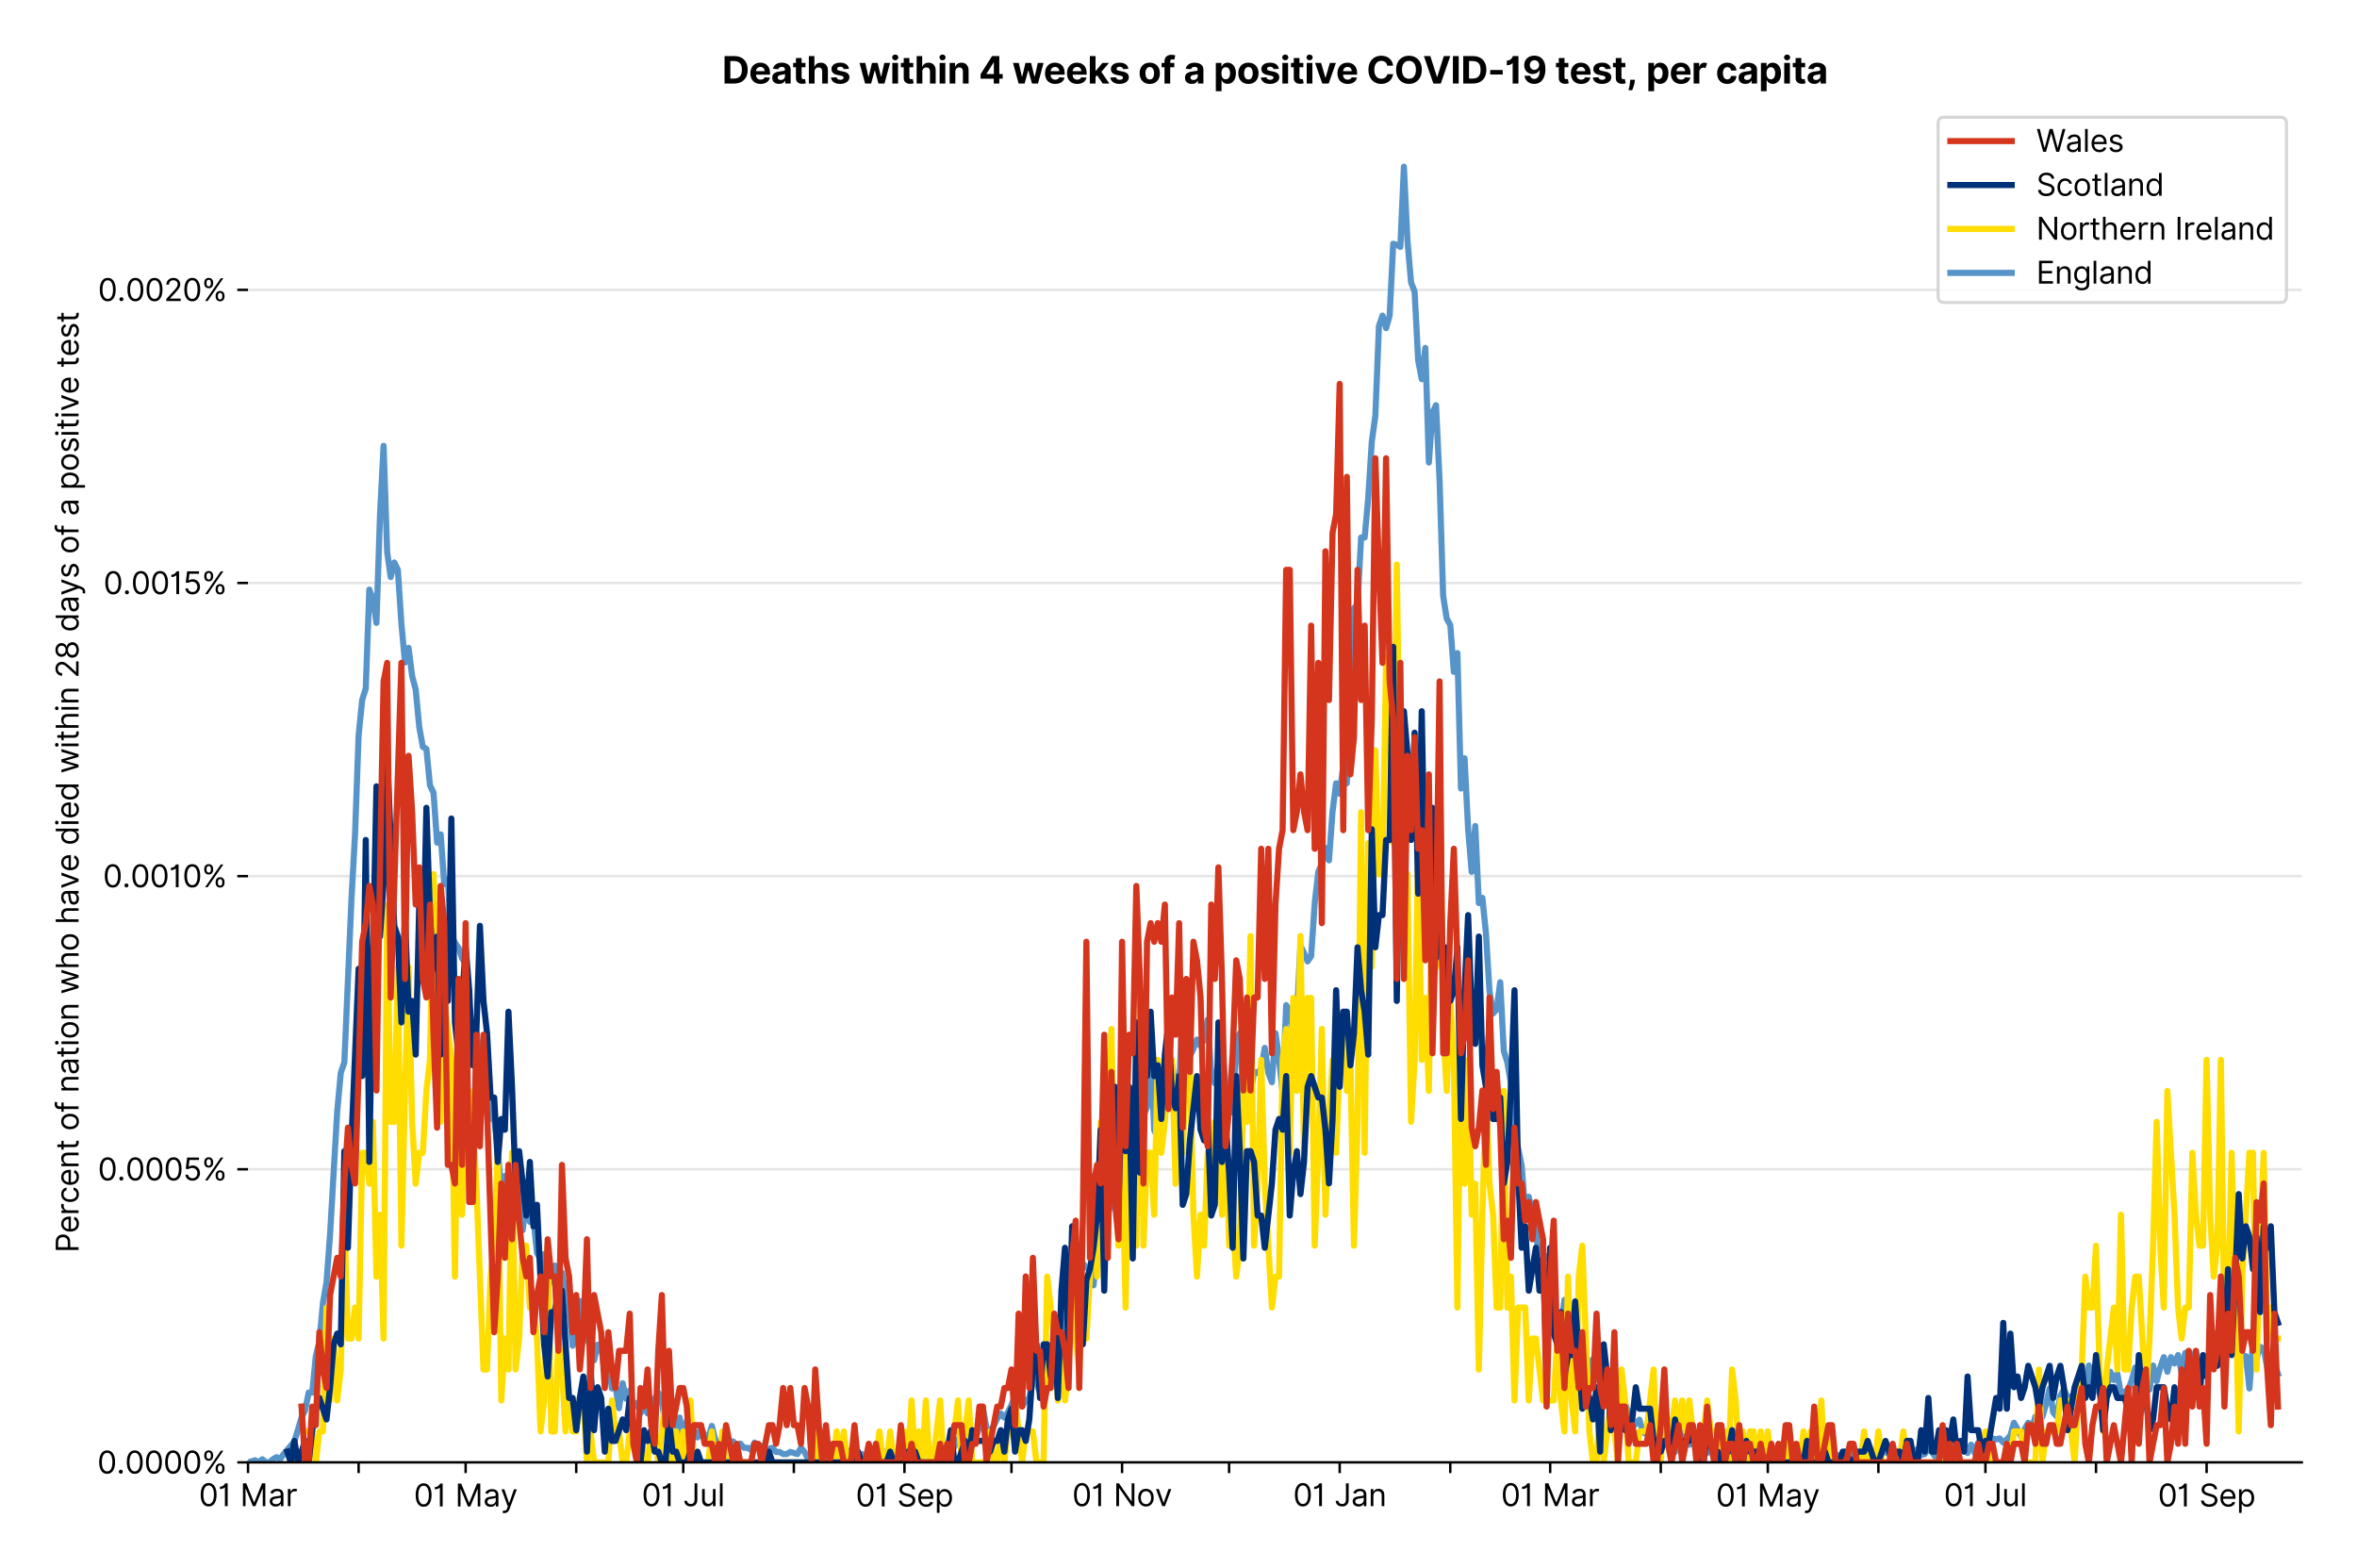<?xml version="1.0" encoding="utf-8" standalone="no"?>
<!DOCTYPE svg PUBLIC "-//W3C//DTD SVG 1.1//EN"
  "http://www.w3.org/Graphics/SVG/1.1/DTD/svg11.dtd">
<svg version="1.1" viewBox="0 0 768.462 511.234" xmlns="http://www.w3.org/2000/svg" xmlns:xlink="http://www.w3.org/1999/xlink">
 <defs>
  <style type="text/css">*{stroke-linecap:butt;stroke-linejoin:round;}</style>
 </defs>
 <g id="figure_1">
  <g id="patch_1">
   <path d="M 0 511.234 
L 768.462 511.234 
L 768.462 0 
L 0 0 
z
" style="fill:#ffffff;"/>
  </g>
  <g id="axes_1">
   <g id="patch_2">
    <path d="M 80.862 476.745 
L 750.462 476.745 
L 750.462 33.225 
L 80.862 33.225 
z
" style="fill:#ffffff;"/>
   </g>
   <g id="matplotlib.axis_1">
    <g id="xtick_1">
     <g id="line2d_1">
      <defs>
       <path d="M 0 0 
L 0 3.5 
" id="me66381a262" style="stroke:#000000;stroke-width:0.8;"/>
      </defs>
      <g>
       <use style="stroke:#000000;stroke-width:0.8;" x="80.862" xlink:href="#me66381a262" y="476.745"/>
      </g>
     </g>
     <g id="text_1">
      <!-- 01 Mar -->
      <g transform="translate(64.826 491.018)scale(0.1 -0.1)">
       <defs>
        <path d="M 2000 -64 
Q 1230 -64 806 561 
Q 382 1186 382 2327 
Q 382 3459 809 4088 
Q 1236 4718 2000 4718 
Q 2764 4718 3191 4088 
Q 3618 3459 3618 2327 
Q 3618 1186 3194 561 
Q 2771 -64 2000 -64 
z
M 2000 436 
Q 2509 436 2791 927 
Q 3073 1418 3073 2327 
Q 3073 3234 2789 3730 
Q 2505 4227 2000 4227 
Q 1496 4227 1211 3730 
Q 927 3234 927 2327 
Q 927 1418 1210 927 
Q 1493 436 2000 436 
z
" id="Inter-Regular-30" transform="scale(0.016)"/>
        <path d="M 1973 4655 
L 1973 0 
L 1409 0 
L 1409 3836 
L 1373 3836 
Q 1341 3773 1209 3692 
Q 1077 3611 868 3551 
Q 659 3491 391 3491 
L 391 3964 
Q 661 3964 859 4061 
Q 1057 4159 1190 4291 
Q 1323 4423 1392 4529 
Q 1461 4636 1473 4655 
L 1973 4655 
z
" id="Inter-Regular-31" transform="scale(0.016)"/>
        <path id="Inter-Regular-20" transform="scale(0.016)"/>
        <path d="M 564 4655 
L 1236 4655 
L 2818 791 
L 2873 791 
L 4455 4655 
L 5127 4655 
L 5127 0 
L 4600 0 
L 4600 3536 
L 4555 3536 
L 3100 0 
L 2591 0 
L 1136 3536 
L 1091 3536 
L 1091 0 
L 564 0 
L 564 4655 
z
" id="Inter-Regular-4d" transform="scale(0.016)"/>
        <path d="M 1518 -82 
Q 1186 -82 916 44 
Q 646 170 486 410 
Q 327 650 327 991 
Q 327 1291 445 1478 
Q 564 1666 761 1773 
Q 959 1880 1199 1933 
Q 1439 1986 1682 2018 
Q 2000 2059 2199 2080 
Q 2398 2102 2490 2154 
Q 2582 2207 2582 2336 
L 2582 2355 
Q 2582 2691 2399 2877 
Q 2216 3064 1846 3064 
Q 1461 3064 1243 2895 
Q 1025 2727 936 2536 
L 427 2718 
Q 564 3036 792 3214 
Q 1021 3393 1292 3464 
Q 1564 3536 1827 3536 
Q 1996 3536 2215 3496 
Q 2434 3457 2640 3334 
Q 2846 3211 2982 2963 
Q 3118 2716 3118 2300 
L 3118 0 
L 2582 0 
L 2582 473 
L 2555 473 
Q 2500 359 2373 229 
Q 2246 100 2034 9 
Q 1823 -82 1518 -82 
z
M 1600 400 
Q 1918 400 2137 525 
Q 2357 650 2469 847 
Q 2582 1045 2582 1264 
L 2582 1755 
Q 2548 1714 2433 1681 
Q 2318 1648 2169 1624 
Q 2021 1600 1881 1583 
Q 1741 1566 1655 1555 
Q 1446 1527 1265 1467 
Q 1084 1407 974 1287 
Q 864 1168 864 964 
Q 864 684 1072 542 
Q 1280 400 1600 400 
z
" id="Inter-Regular-61" transform="scale(0.016)"/>
        <path d="M 491 0 
L 491 3491 
L 1009 3491 
L 1009 2964 
L 1046 2964 
Q 1139 3223 1389 3384 
Q 1639 3545 1955 3545 
Q 2100 3545 2209 3511 
Q 2318 3477 2400 3418 
L 2218 2964 
Q 2161 2993 2085 3010 
Q 2009 3027 1909 3027 
Q 1527 3027 1277 2794 
Q 1027 2561 1027 2209 
L 1027 0 
L 491 0 
z
" id="Inter-Regular-72" transform="scale(0.016)"/>
       </defs>
       <use xlink:href="#Inter-Regular-30"/>
       <use x="62.5" xlink:href="#Inter-Regular-31"/>
       <use x="106.676" xlink:href="#Inter-Regular-20"/>
       <use x="134.801" xlink:href="#Inter-Regular-4d"/>
       <use x="225.994" xlink:href="#Inter-Regular-61"/>
       <use x="282.386" xlink:href="#Inter-Regular-72"/>
      </g>
     </g>
    </g>
    <g id="xtick_2">
     <g id="line2d_2">
      <g>
       <use style="stroke:#000000;stroke-width:0.8;" x="116.92" xlink:href="#me66381a262" y="476.745"/>
      </g>
     </g>
    </g>
    <g id="xtick_3">
     <g id="line2d_3">
      <g>
       <use style="stroke:#000000;stroke-width:0.8;" x="151.814" xlink:href="#me66381a262" y="476.745"/>
      </g>
     </g>
     <g id="text_2">
      <!-- 01 May -->
      <g transform="translate(134.911 491.117)scale(0.1 -0.1)">
       <defs>
        <path d="M 818 -1355 
Q 682 -1355 575 -1333 
Q 468 -1311 427 -1291 
L 564 -818 
Q 857 -893 1053 -814 
Q 1250 -736 1391 -345 
L 1509 -18 
L 218 3491 
L 800 3491 
L 1764 709 
L 1800 709 
L 2764 3491 
L 3346 3491 
L 1846 -564 
Q 1550 -1355 818 -1355 
z
" id="Inter-Regular-79" transform="scale(0.016)"/>
       </defs>
       <use xlink:href="#Inter-Regular-30"/>
       <use x="62.5" xlink:href="#Inter-Regular-31"/>
       <use x="106.676" xlink:href="#Inter-Regular-20"/>
       <use x="134.801" xlink:href="#Inter-Regular-4d"/>
       <use x="225.994" xlink:href="#Inter-Regular-61"/>
       <use x="282.386" xlink:href="#Inter-Regular-79"/>
      </g>
     </g>
    </g>
    <g id="xtick_4">
     <g id="line2d_4">
      <g>
       <use style="stroke:#000000;stroke-width:0.8;" x="187.872" xlink:href="#me66381a262" y="476.745"/>
      </g>
     </g>
    </g>
    <g id="xtick_5">
     <g id="line2d_5">
      <g>
       <use style="stroke:#000000;stroke-width:0.8;" x="222.766" xlink:href="#me66381a262" y="476.745"/>
      </g>
     </g>
     <g id="text_3">
      <!-- 01 Jul -->
      <g transform="translate(209.222 491.018)scale(0.1 -0.1)">
       <defs>
        <path d="M 2346 4655 
L 2909 4655 
L 2909 1327 
Q 2909 657 2549 296 
Q 2189 -64 1582 -64 
Q 1200 -64 902 76 
Q 605 216 434 475 
Q 264 734 264 1091 
L 818 1091 
Q 818 795 1034 615 
Q 1250 436 1582 436 
Q 1948 436 2147 664 
Q 2346 893 2346 1327 
L 2346 4655 
z
" id="Inter-Regular-4a" transform="scale(0.016)"/>
        <path d="M 2691 1427 
L 2691 3491 
L 3227 3491 
L 3227 0 
L 2691 0 
L 2691 591 
L 2655 591 
Q 2532 325 2273 140 
Q 2014 -45 1618 -45 
Q 1127 -45 809 280 
Q 491 605 491 1273 
L 491 3491 
L 1027 3491 
L 1027 1309 
Q 1027 927 1242 700 
Q 1457 473 1791 473 
Q 1991 473 2199 575 
Q 2407 677 2549 888 
Q 2691 1100 2691 1427 
z
" id="Inter-Regular-75" transform="scale(0.016)"/>
        <path d="M 1027 4655 
L 1027 0 
L 491 0 
L 491 4655 
L 1027 4655 
z
" id="Inter-Regular-6c" transform="scale(0.016)"/>
       </defs>
       <use xlink:href="#Inter-Regular-30"/>
       <use x="62.5" xlink:href="#Inter-Regular-31"/>
       <use x="106.676" xlink:href="#Inter-Regular-20"/>
       <use x="134.801" xlink:href="#Inter-Regular-4a"/>
       <use x="189.063" xlink:href="#Inter-Regular-75"/>
       <use x="247.159" xlink:href="#Inter-Regular-6c"/>
      </g>
     </g>
    </g>
    <g id="xtick_6">
     <g id="line2d_6">
      <g>
       <use style="stroke:#000000;stroke-width:0.8;" x="258.824" xlink:href="#me66381a262" y="476.745"/>
      </g>
     </g>
    </g>
    <g id="xtick_7">
     <g id="line2d_7">
      <g>
       <use style="stroke:#000000;stroke-width:0.8;" x="294.881" xlink:href="#me66381a262" y="476.745"/>
      </g>
     </g>
     <g id="text_4">
      <!-- 01 Sep -->
      <g transform="translate(278.993 491.117)scale(0.1 -0.1)">
       <defs>
        <path d="M 3109 3491 
Q 3068 3836 2777 4027 
Q 2486 4218 2064 4218 
Q 1600 4218 1318 3999 
Q 1036 3780 1036 3445 
Q 1036 3195 1189 3042 
Q 1343 2889 1553 2803 
Q 1764 2718 1936 2673 
L 2409 2545 
Q 2591 2498 2815 2414 
Q 3039 2330 3244 2185 
Q 3450 2041 3584 1816 
Q 3718 1591 3718 1264 
Q 3718 886 3521 581 
Q 3325 277 2949 97 
Q 2573 -82 2036 -82 
Q 1286 -82 845 272 
Q 405 627 364 1200 
L 946 1200 
Q 968 936 1124 764 
Q 1280 593 1519 510 
Q 1759 427 2036 427 
Q 2359 427 2616 533 
Q 2873 639 3023 828 
Q 3173 1018 3173 1273 
Q 3173 1505 3043 1650 
Q 2914 1795 2702 1886 
Q 2491 1977 2246 2045 
L 1673 2209 
Q 1127 2366 809 2657 
Q 491 2948 491 3418 
Q 491 3809 703 4101 
Q 916 4393 1276 4555 
Q 1636 4718 2082 4718 
Q 2532 4718 2882 4558 
Q 3232 4398 3437 4120 
Q 3643 3843 3655 3491 
L 3109 3491 
z
" id="Inter-Regular-53" transform="scale(0.016)"/>
        <path d="M 1955 -73 
Q 1450 -73 1085 151 
Q 721 375 524 778 
Q 327 1182 327 1718 
Q 327 2255 524 2665 
Q 721 3075 1074 3305 
Q 1427 3536 1900 3536 
Q 2173 3536 2439 3445 
Q 2705 3355 2923 3151 
Q 3141 2948 3270 2614 
Q 3400 2280 3400 1791 
L 3400 1564 
L 866 1564 
Q 884 1005 1183 707 
Q 1482 409 1955 409 
Q 2271 409 2498 545 
Q 2725 682 2827 955 
L 3346 809 
Q 3223 414 2854 170 
Q 2486 -73 1955 -73 
z
M 866 2027 
L 2855 2027 
Q 2855 2470 2595 2762 
Q 2336 3055 1900 3055 
Q 1593 3055 1368 2911 
Q 1143 2768 1013 2533 
Q 884 2298 866 2027 
z
" id="Inter-Regular-65" transform="scale(0.016)"/>
        <path d="M 491 -1309 
L 491 3491 
L 1009 3491 
L 1009 2936 
L 1073 2936 
Q 1132 3027 1237 3169 
Q 1343 3311 1542 3423 
Q 1741 3536 2082 3536 
Q 2523 3536 2859 3315 
Q 3196 3095 3384 2690 
Q 3573 2286 3573 1736 
Q 3573 1182 3384 776 
Q 3196 370 2861 148 
Q 2527 -73 2091 -73 
Q 1755 -73 1552 39 
Q 1350 152 1241 296 
Q 1132 441 1073 536 
L 1027 536 
L 1027 -1309 
L 491 -1309 
z
M 1018 1745 
Q 1018 1152 1276 780 
Q 1534 409 2018 409 
Q 2355 409 2581 587 
Q 2807 766 2921 1069 
Q 3036 1373 3036 1745 
Q 3036 2114 2923 2410 
Q 2811 2707 2585 2881 
Q 2359 3055 2018 3055 
Q 1527 3055 1272 2693 
Q 1018 2332 1018 1745 
z
" id="Inter-Regular-70" transform="scale(0.016)"/>
       </defs>
       <use xlink:href="#Inter-Regular-30"/>
       <use x="62.5" xlink:href="#Inter-Regular-31"/>
       <use x="106.676" xlink:href="#Inter-Regular-20"/>
       <use x="134.801" xlink:href="#Inter-Regular-53"/>
       <use x="198.58" xlink:href="#Inter-Regular-65"/>
       <use x="256.818" xlink:href="#Inter-Regular-70"/>
      </g>
     </g>
    </g>
    <g id="xtick_8">
     <g id="line2d_8">
      <g>
       <use style="stroke:#000000;stroke-width:0.8;" x="329.775" xlink:href="#me66381a262" y="476.745"/>
      </g>
     </g>
    </g>
    <g id="xtick_9">
     <g id="line2d_9">
      <g>
       <use style="stroke:#000000;stroke-width:0.8;" x="365.833" xlink:href="#me66381a262" y="476.745"/>
      </g>
     </g>
     <g id="text_5">
      <!-- 01 Nov -->
      <g transform="translate(349.562 491.018)scale(0.1 -0.1)">
       <defs>
        <path d="M 4255 4655 
L 4255 0 
L 3709 0 
L 1173 3655 
L 1127 3655 
L 1127 0 
L 564 0 
L 564 4655 
L 1109 4655 
L 3655 991 
L 3700 991 
L 3700 4655 
L 4255 4655 
z
" id="Inter-Regular-4e" transform="scale(0.016)"/>
        <path d="M 1909 -73 
Q 1436 -73 1080 152 
Q 725 377 526 781 
Q 327 1186 327 1727 
Q 327 2273 526 2679 
Q 725 3086 1080 3311 
Q 1436 3536 1909 3536 
Q 2382 3536 2737 3311 
Q 3093 3086 3292 2679 
Q 3491 2273 3491 1727 
Q 3491 1186 3292 781 
Q 3093 377 2737 152 
Q 2382 -73 1909 -73 
z
M 1909 409 
Q 2268 409 2500 593 
Q 2732 777 2843 1077 
Q 2955 1377 2955 1727 
Q 2955 2077 2843 2379 
Q 2732 2682 2500 2868 
Q 2268 3055 1909 3055 
Q 1550 3055 1318 2868 
Q 1086 2682 975 2379 
Q 864 2077 864 1727 
Q 864 1377 975 1077 
Q 1086 777 1318 593 
Q 1550 409 1909 409 
z
" id="Inter-Regular-6f" transform="scale(0.016)"/>
        <path d="M 3346 3491 
L 2055 0 
L 1509 0 
L 218 3491 
L 800 3491 
L 1764 709 
L 1800 709 
L 2764 3491 
L 3346 3491 
z
" id="Inter-Regular-76" transform="scale(0.016)"/>
       </defs>
       <use xlink:href="#Inter-Regular-30"/>
       <use x="62.5" xlink:href="#Inter-Regular-31"/>
       <use x="106.676" xlink:href="#Inter-Regular-20"/>
       <use x="134.801" xlink:href="#Inter-Regular-4e"/>
       <use x="210.085" xlink:href="#Inter-Regular-6f"/>
       <use x="269.744" xlink:href="#Inter-Regular-76"/>
      </g>
     </g>
    </g>
    <g id="xtick_10">
     <g id="line2d_10">
      <g>
       <use style="stroke:#000000;stroke-width:0.8;" x="400.727" xlink:href="#me66381a262" y="476.745"/>
      </g>
     </g>
    </g>
    <g id="xtick_11">
     <g id="line2d_11">
      <g>
       <use style="stroke:#000000;stroke-width:0.8;" x="436.785" xlink:href="#me66381a262" y="476.745"/>
      </g>
     </g>
     <g id="text_6">
      <!-- 01 Jan -->
      <g transform="translate(421.585 491.018)scale(0.1 -0.1)">
       <defs>
        <path d="M 1027 2100 
L 1027 0 
L 491 0 
L 491 3491 
L 1009 3491 
L 1009 2945 
L 1055 2945 
Q 1177 3211 1427 3373 
Q 1677 3536 2073 3536 
Q 2602 3536 2928 3211 
Q 3255 2886 3255 2218 
L 3255 0 
L 2718 0 
L 2718 2182 
Q 2718 2593 2504 2824 
Q 2291 3055 1918 3055 
Q 1534 3055 1280 2806 
Q 1027 2557 1027 2100 
z
" id="Inter-Regular-6e" transform="scale(0.016)"/>
       </defs>
       <use xlink:href="#Inter-Regular-30"/>
       <use x="62.5" xlink:href="#Inter-Regular-31"/>
       <use x="106.676" xlink:href="#Inter-Regular-20"/>
       <use x="134.801" xlink:href="#Inter-Regular-4a"/>
       <use x="189.063" xlink:href="#Inter-Regular-61"/>
       <use x="245.455" xlink:href="#Inter-Regular-6e"/>
      </g>
     </g>
    </g>
    <g id="xtick_12">
     <g id="line2d_12">
      <g>
       <use style="stroke:#000000;stroke-width:0.8;" x="472.842" xlink:href="#me66381a262" y="476.745"/>
      </g>
     </g>
    </g>
    <g id="xtick_13">
     <g id="line2d_13">
      <g>
       <use style="stroke:#000000;stroke-width:0.8;" x="505.41" xlink:href="#me66381a262" y="476.745"/>
      </g>
     </g>
     <g id="text_7">
      <!-- 01 Mar -->
      <g transform="translate(489.373 491.018)scale(0.1 -0.1)">
       <use xlink:href="#Inter-Regular-30"/>
       <use x="62.5" xlink:href="#Inter-Regular-31"/>
       <use x="106.676" xlink:href="#Inter-Regular-20"/>
       <use x="134.801" xlink:href="#Inter-Regular-4d"/>
       <use x="225.994" xlink:href="#Inter-Regular-61"/>
       <use x="282.386" xlink:href="#Inter-Regular-72"/>
      </g>
     </g>
    </g>
    <g id="xtick_14">
     <g id="line2d_14">
      <g>
       <use style="stroke:#000000;stroke-width:0.8;" x="541.467" xlink:href="#me66381a262" y="476.745"/>
      </g>
     </g>
    </g>
    <g id="xtick_15">
     <g id="line2d_15">
      <g>
       <use style="stroke:#000000;stroke-width:0.8;" x="576.362" xlink:href="#me66381a262" y="476.745"/>
      </g>
     </g>
     <g id="text_8">
      <!-- 01 May -->
      <g transform="translate(559.459 491.117)scale(0.1 -0.1)">
       <use xlink:href="#Inter-Regular-30"/>
       <use x="62.5" xlink:href="#Inter-Regular-31"/>
       <use x="106.676" xlink:href="#Inter-Regular-20"/>
       <use x="134.801" xlink:href="#Inter-Regular-4d"/>
       <use x="225.994" xlink:href="#Inter-Regular-61"/>
       <use x="282.386" xlink:href="#Inter-Regular-79"/>
      </g>
     </g>
    </g>
    <g id="xtick_16">
     <g id="line2d_16">
      <g>
       <use style="stroke:#000000;stroke-width:0.8;" x="612.419" xlink:href="#me66381a262" y="476.745"/>
      </g>
     </g>
    </g>
    <g id="xtick_17">
     <g id="line2d_17">
      <g>
       <use style="stroke:#000000;stroke-width:0.8;" x="647.314" xlink:href="#me66381a262" y="476.745"/>
      </g>
     </g>
     <g id="text_9">
      <!-- 01 Jul -->
      <g transform="translate(633.77 491.018)scale(0.1 -0.1)">
       <use xlink:href="#Inter-Regular-30"/>
       <use x="62.5" xlink:href="#Inter-Regular-31"/>
       <use x="106.676" xlink:href="#Inter-Regular-20"/>
       <use x="134.801" xlink:href="#Inter-Regular-4a"/>
       <use x="189.063" xlink:href="#Inter-Regular-75"/>
       <use x="247.159" xlink:href="#Inter-Regular-6c"/>
      </g>
     </g>
    </g>
    <g id="xtick_18">
     <g id="line2d_18">
      <g>
       <use style="stroke:#000000;stroke-width:0.8;" x="683.371" xlink:href="#me66381a262" y="476.745"/>
      </g>
     </g>
    </g>
    <g id="xtick_19">
     <g id="line2d_19">
      <g>
       <use style="stroke:#000000;stroke-width:0.8;" x="719.428" xlink:href="#me66381a262" y="476.745"/>
      </g>
     </g>
     <g id="text_10">
      <!-- 01 Sep -->
      <g transform="translate(703.541 491.117)scale(0.1 -0.1)">
       <use xlink:href="#Inter-Regular-30"/>
       <use x="62.5" xlink:href="#Inter-Regular-31"/>
       <use x="106.676" xlink:href="#Inter-Regular-20"/>
       <use x="134.801" xlink:href="#Inter-Regular-53"/>
       <use x="198.58" xlink:href="#Inter-Regular-65"/>
       <use x="256.818" xlink:href="#Inter-Regular-70"/>
      </g>
     </g>
    </g>
   </g>
   <g id="matplotlib.axis_2">
    <g id="ytick_1">
     <g id="line2d_20">
      <path clip-path="url(#p94c09200a3)" d="M 80.862 476.745 
L 750.462 476.745 
" style="fill:none;stroke:#e5e5e5;stroke-linecap:square;stroke-width:0.8;"/>
     </g>
     <g id="line2d_21">
      <defs>
       <path d="M 0 0 
L -3.5 0 
" id="m276be0e742" style="stroke:#000000;stroke-width:0.8;"/>
      </defs>
      <g>
       <use style="stroke:#000000;stroke-width:0.8;" x="80.862" xlink:href="#m276be0e742" y="476.745"/>
      </g>
     </g>
     <g id="text_11">
      <!-- 0.0000% -->
      <g transform="translate(31.731 480.382)scale(0.1 -0.1)">
       <defs>
        <path d="M 882 -36 
Q 714 -36 593 84 
Q 473 205 473 373 
Q 473 541 593 661 
Q 714 782 882 782 
Q 1050 782 1170 661 
Q 1291 541 1291 373 
Q 1291 205 1170 84 
Q 1050 -36 882 -36 
z
" id="Inter-Regular-2e" transform="scale(0.016)"/>
        <path d="M 2855 873 
L 2855 1118 
Q 2855 1373 2960 1585 
Q 3066 1798 3269 1926 
Q 3473 2055 3764 2055 
Q 4059 2055 4259 1926 
Q 4459 1798 4561 1585 
Q 4664 1373 4664 1118 
L 4664 873 
Q 4664 618 4560 405 
Q 4457 193 4256 64 
Q 4055 -64 3764 -64 
Q 3468 -64 3266 64 
Q 3064 193 2959 405 
Q 2855 618 2855 873 
z
M 536 3536 
L 536 3782 
Q 536 4036 642 4248 
Q 748 4461 951 4589 
Q 1155 4718 1446 4718 
Q 1741 4718 1941 4589 
Q 2141 4461 2243 4248 
Q 2346 4036 2346 3782 
L 2346 3536 
Q 2346 3282 2242 3069 
Q 2139 2857 1937 2728 
Q 1736 2600 1446 2600 
Q 1150 2600 948 2728 
Q 746 2857 641 3069 
Q 536 3282 536 3536 
z
M 709 0 
L 3909 4655 
L 4427 4655 
L 1227 0 
L 709 0 
z
M 3318 1118 
L 3318 873 
Q 3318 661 3418 494 
Q 3518 327 3764 327 
Q 4002 327 4101 494 
Q 4200 661 4200 873 
L 4200 1118 
Q 4200 1330 4104 1497 
Q 4009 1664 3764 1664 
Q 3525 1664 3421 1497 
Q 3318 1330 3318 1118 
z
M 1000 3782 
L 1000 3536 
Q 1000 3325 1100 3158 
Q 1200 2991 1446 2991 
Q 1684 2991 1783 3158 
Q 1882 3325 1882 3536 
L 1882 3782 
Q 1882 3993 1786 4160 
Q 1691 4327 1446 4327 
Q 1207 4327 1103 4160 
Q 1000 3993 1000 3782 
z
" id="Inter-Regular-25" transform="scale(0.016)"/>
       </defs>
       <use xlink:href="#Inter-Regular-30"/>
       <use x="62.5" xlink:href="#Inter-Regular-2e"/>
       <use x="90.057" xlink:href="#Inter-Regular-30"/>
       <use x="152.557" xlink:href="#Inter-Regular-30"/>
       <use x="215.057" xlink:href="#Inter-Regular-30"/>
       <use x="277.557" xlink:href="#Inter-Regular-30"/>
       <use x="340.057" xlink:href="#Inter-Regular-25"/>
      </g>
     </g>
    </g>
    <g id="ytick_2">
     <g id="line2d_22">
      <path clip-path="url(#p94c09200a3)" d="M 80.862 381.184 
L 750.462 381.184 
" style="fill:none;stroke:#e5e5e5;stroke-linecap:square;stroke-width:0.8;"/>
     </g>
     <g id="line2d_23">
      <g>
       <use style="stroke:#000000;stroke-width:0.8;" x="80.862" xlink:href="#m276be0e742" y="381.184"/>
      </g>
     </g>
     <g id="text_12">
      <!-- 0.0005% -->
      <g transform="translate(31.902 384.821)scale(0.1 -0.1)">
       <defs>
        <path d="M 1936 -64 
Q 1536 -64 1216 95 
Q 896 255 702 532 
Q 509 809 491 1164 
L 1036 1164 
Q 1068 848 1324 642 
Q 1580 436 1936 436 
Q 2223 436 2447 570 
Q 2671 705 2799 940 
Q 2927 1175 2927 1473 
Q 2927 1777 2794 2017 
Q 2661 2257 2429 2395 
Q 2198 2534 1900 2536 
Q 1686 2539 1461 2472 
Q 1236 2405 1091 2300 
L 564 2364 
L 846 4655 
L 3264 4655 
L 3264 4155 
L 1318 4155 
L 1155 2782 
L 1182 2782 
Q 1325 2895 1541 2970 
Q 1757 3045 1991 3045 
Q 2418 3045 2753 2842 
Q 3089 2639 3281 2286 
Q 3473 1934 3473 1482 
Q 3473 1036 3274 687 
Q 3075 339 2727 137 
Q 2380 -64 1936 -64 
z
" id="Inter-Regular-35" transform="scale(0.016)"/>
       </defs>
       <use xlink:href="#Inter-Regular-30"/>
       <use x="62.5" xlink:href="#Inter-Regular-2e"/>
       <use x="90.057" xlink:href="#Inter-Regular-30"/>
       <use x="152.557" xlink:href="#Inter-Regular-30"/>
       <use x="215.057" xlink:href="#Inter-Regular-30"/>
       <use x="277.557" xlink:href="#Inter-Regular-35"/>
       <use x="338.352" xlink:href="#Inter-Regular-25"/>
      </g>
     </g>
    </g>
    <g id="ytick_3">
     <g id="line2d_24">
      <path clip-path="url(#p94c09200a3)" d="M 80.862 285.623 
L 750.462 285.623 
" style="fill:none;stroke:#e5e5e5;stroke-linecap:square;stroke-width:0.8;"/>
     </g>
     <g id="line2d_25">
      <g>
       <use style="stroke:#000000;stroke-width:0.8;" x="80.862" xlink:href="#m276be0e742" y="285.623"/>
      </g>
     </g>
     <g id="text_13">
      <!-- 0.0010% -->
      <g transform="translate(33.564 289.259)scale(0.1 -0.1)">
       <use xlink:href="#Inter-Regular-30"/>
       <use x="62.5" xlink:href="#Inter-Regular-2e"/>
       <use x="90.057" xlink:href="#Inter-Regular-30"/>
       <use x="152.557" xlink:href="#Inter-Regular-30"/>
       <use x="215.057" xlink:href="#Inter-Regular-31"/>
       <use x="259.233" xlink:href="#Inter-Regular-30"/>
       <use x="321.733" xlink:href="#Inter-Regular-25"/>
      </g>
     </g>
    </g>
    <g id="ytick_4">
     <g id="line2d_26">
      <path clip-path="url(#p94c09200a3)" d="M 80.862 190.062 
L 750.462 190.062 
" style="fill:none;stroke:#e5e5e5;stroke-linecap:square;stroke-width:0.8;"/>
     </g>
     <g id="line2d_27">
      <g>
       <use style="stroke:#000000;stroke-width:0.8;" x="80.862" xlink:href="#m276be0e742" y="190.062"/>
      </g>
     </g>
     <g id="text_14">
      <!-- 0.0015% -->
      <g transform="translate(33.734 193.698)scale(0.1 -0.1)">
       <use xlink:href="#Inter-Regular-30"/>
       <use x="62.5" xlink:href="#Inter-Regular-2e"/>
       <use x="90.057" xlink:href="#Inter-Regular-30"/>
       <use x="152.557" xlink:href="#Inter-Regular-30"/>
       <use x="215.057" xlink:href="#Inter-Regular-31"/>
       <use x="259.233" xlink:href="#Inter-Regular-35"/>
       <use x="320.028" xlink:href="#Inter-Regular-25"/>
      </g>
     </g>
    </g>
    <g id="ytick_5">
     <g id="line2d_28">
      <path clip-path="url(#p94c09200a3)" d="M 80.862 94.5 
L 750.462 94.5 
" style="fill:none;stroke:#e5e5e5;stroke-linecap:square;stroke-width:0.8;"/>
     </g>
     <g id="line2d_29">
      <g>
       <use style="stroke:#000000;stroke-width:0.8;" x="80.862" xlink:href="#m276be0e742" y="94.5"/>
      </g>
     </g>
     <g id="text_15">
      <!-- 0.0020% -->
      <g transform="translate(31.93 98.137)scale(0.1 -0.1)">
       <defs>
        <path d="M 482 0 
L 482 409 
L 2018 2091 
Q 2289 2386 2464 2605 
Q 2639 2825 2724 3019 
Q 2809 3214 2809 3427 
Q 2809 3795 2553 4011 
Q 2298 4227 1918 4227 
Q 1514 4227 1275 3985 
Q 1036 3743 1036 3345 
L 500 3345 
Q 500 3755 688 4064 
Q 877 4373 1203 4545 
Q 1530 4718 1936 4718 
Q 2346 4718 2661 4545 
Q 2977 4373 3156 4079 
Q 3336 3786 3336 3427 
Q 3336 3170 3244 2926 
Q 3152 2682 2926 2383 
Q 2700 2084 2300 1655 
L 1255 536 
L 1255 500 
L 3418 500 
L 3418 0 
L 482 0 
z
" id="Inter-Regular-32" transform="scale(0.016)"/>
       </defs>
       <use xlink:href="#Inter-Regular-30"/>
       <use x="62.5" xlink:href="#Inter-Regular-2e"/>
       <use x="90.057" xlink:href="#Inter-Regular-30"/>
       <use x="152.557" xlink:href="#Inter-Regular-30"/>
       <use x="215.057" xlink:href="#Inter-Regular-32"/>
       <use x="275.568" xlink:href="#Inter-Regular-30"/>
       <use x="338.068" xlink:href="#Inter-Regular-25"/>
      </g>
     </g>
    </g>
    <g id="text_16">
     <!-- Percent of nation who have died within 28 days of a positive test -->
     <g transform="translate(25.614 408.396)rotate(-90)scale(0.1 -0.1)">
      <defs>
       <path d="M 564 0 
L 564 4655 
L 2136 4655 
Q 2684 4655 3033 4458 
Q 3382 4261 3550 3927 
Q 3718 3593 3718 3182 
Q 3718 2770 3551 2434 
Q 3384 2098 3036 1899 
Q 2689 1700 2146 1700 
L 1127 1700 
L 1127 0 
L 564 0 
z
M 1127 2200 
L 2127 2200 
Q 2689 2200 2926 2482 
Q 3164 2764 3164 3182 
Q 3164 3602 2925 3878 
Q 2686 4155 2118 4155 
L 1127 4155 
L 1127 2200 
z
" id="Inter-Regular-50" transform="scale(0.016)"/>
       <path d="M 1909 -73 
Q 1418 -73 1063 159 
Q 709 391 518 798 
Q 327 1205 327 1727 
Q 327 2259 524 2667 
Q 721 3075 1074 3305 
Q 1427 3536 1900 3536 
Q 2268 3536 2563 3400 
Q 2859 3264 3047 3018 
Q 3236 2773 3282 2445 
L 2746 2445 
Q 2684 2684 2474 2869 
Q 2264 3055 1909 3055 
Q 1439 3055 1151 2697 
Q 864 2339 864 1745 
Q 864 1139 1148 774 
Q 1432 409 1909 409 
Q 2223 409 2447 570 
Q 2671 732 2746 1018 
L 3282 1018 
Q 3236 709 3058 462 
Q 2880 216 2588 71 
Q 2296 -73 1909 -73 
z
" id="Inter-Regular-63" transform="scale(0.016)"/>
       <path d="M 2009 3491 
L 2009 3036 
L 1264 3036 
L 1264 1000 
Q 1264 773 1331 660 
Q 1398 548 1503 510 
Q 1609 473 1727 473 
Q 1816 473 1873 483 
Q 1930 493 1964 500 
L 2073 18 
Q 2018 -2 1920 -23 
Q 1823 -45 1673 -45 
Q 1446 -45 1228 52 
Q 1011 150 869 350 
Q 727 550 727 855 
L 727 3036 
L 200 3036 
L 200 3491 
L 727 3491 
L 727 4327 
L 1264 4327 
L 1264 3491 
L 2009 3491 
z
" id="Inter-Regular-74" transform="scale(0.016)"/>
       <path d="M 2046 3491 
L 2046 3036 
L 1264 3036 
L 1264 0 
L 727 0 
L 727 3036 
L 164 3036 
L 164 3491 
L 727 3491 
L 727 3973 
Q 727 4273 868 4473 
Q 1009 4673 1234 4773 
Q 1459 4873 1709 4873 
Q 1907 4873 2032 4841 
Q 2157 4809 2218 4782 
L 2064 4318 
Q 2023 4332 1951 4352 
Q 1880 4373 1764 4373 
Q 1498 4373 1381 4239 
Q 1264 4105 1264 3845 
L 1264 3491 
L 2046 3491 
z
" id="Inter-Regular-66" transform="scale(0.016)"/>
       <path d="M 491 0 
L 491 3491 
L 1027 3491 
L 1027 0 
L 491 0 
z
M 764 4073 
Q 607 4073 494 4179 
Q 382 4286 382 4436 
Q 382 4586 494 4693 
Q 607 4800 764 4800 
Q 921 4800 1033 4693 
Q 1146 4586 1146 4436 
Q 1146 4286 1033 4179 
Q 921 4073 764 4073 
z
" id="Inter-Regular-69" transform="scale(0.016)"/>
       <path d="M 1282 0 
L 218 3491 
L 782 3491 
L 1536 818 
L 1573 818 
L 2318 3491 
L 2891 3491 
L 3627 827 
L 3664 827 
L 4418 3491 
L 4982 3491 
L 3918 0 
L 3391 0 
L 2627 2682 
L 2573 2682 
L 1809 0 
L 1282 0 
z
" id="Inter-Regular-77" transform="scale(0.016)"/>
       <path d="M 1027 2100 
L 1027 0 
L 491 0 
L 491 4655 
L 1027 4655 
L 1027 2945 
L 1073 2945 
Q 1196 3216 1442 3376 
Q 1689 3536 2100 3536 
Q 2636 3536 2963 3213 
Q 3291 2891 3291 2218 
L 3291 0 
L 2755 0 
L 2755 2182 
Q 2755 2598 2540 2826 
Q 2325 3055 1946 3055 
Q 1548 3055 1287 2806 
Q 1027 2557 1027 2100 
z
" id="Inter-Regular-68" transform="scale(0.016)"/>
       <path d="M 1809 -73 
Q 1373 -73 1039 148 
Q 705 370 516 776 
Q 327 1182 327 1736 
Q 327 2286 516 2690 
Q 705 3095 1041 3315 
Q 1377 3536 1818 3536 
Q 2159 3536 2358 3423 
Q 2557 3311 2662 3169 
Q 2768 3027 2827 2936 
L 2873 2936 
L 2873 4655 
L 3409 4655 
L 3409 0 
L 2891 0 
L 2891 536 
L 2827 536 
Q 2768 441 2659 296 
Q 2550 152 2348 39 
Q 2146 -73 1809 -73 
z
M 1882 409 
Q 2366 409 2624 780 
Q 2882 1152 2882 1745 
Q 2882 2332 2627 2693 
Q 2373 3055 1882 3055 
Q 1541 3055 1315 2881 
Q 1089 2707 976 2410 
Q 864 2114 864 1745 
Q 864 1373 978 1069 
Q 1093 766 1319 587 
Q 1546 409 1882 409 
z
" id="Inter-Regular-64" transform="scale(0.016)"/>
       <path d="M 1973 -64 
Q 1505 -64 1147 103 
Q 789 270 589 564 
Q 389 859 391 1236 
Q 389 1532 507 1783 
Q 625 2034 830 2203 
Q 1036 2373 1291 2418 
L 1291 2445 
Q 957 2532 759 2821 
Q 561 3111 564 3482 
Q 561 3836 743 4115 
Q 925 4395 1244 4556 
Q 1564 4718 1973 4718 
Q 2377 4718 2695 4556 
Q 3014 4395 3197 4115 
Q 3380 3836 3382 3482 
Q 3380 3111 3181 2821 
Q 2982 2532 2655 2445 
L 2655 2418 
Q 2907 2373 3109 2203 
Q 3311 2034 3431 1783 
Q 3552 1532 3555 1236 
Q 3552 859 3351 564 
Q 3150 270 2794 103 
Q 2439 -64 1973 -64 
z
M 1973 436 
Q 2446 436 2722 662 
Q 2998 889 3000 1264 
Q 2998 1527 2864 1729 
Q 2730 1932 2499 2048 
Q 2268 2164 1973 2164 
Q 1675 2164 1442 2048 
Q 1209 1932 1076 1729 
Q 943 1527 946 1264 
Q 943 889 1218 662 
Q 1493 436 1973 436 
z
M 1973 2645 
Q 2348 2645 2591 2864 
Q 2834 3084 2836 3445 
Q 2834 3800 2596 4013 
Q 2359 4227 1973 4227 
Q 1582 4227 1344 4013 
Q 1107 3800 1109 3445 
Q 1107 3084 1349 2864 
Q 1591 2645 1973 2645 
z
" id="Inter-Regular-38" transform="scale(0.016)"/>
       <path d="M 2964 2709 
L 2482 2573 
Q 2411 2755 2245 2914 
Q 2080 3073 1727 3073 
Q 1407 3073 1194 2926 
Q 982 2780 982 2555 
Q 982 2355 1127 2239 
Q 1273 2123 1582 2045 
L 2100 1918 
Q 3027 1691 3027 973 
Q 3027 673 2855 436 
Q 2684 200 2377 63 
Q 2071 -73 1664 -73 
Q 1130 -73 780 159 
Q 430 391 336 836 
L 846 964 
Q 989 400 1655 400 
Q 2030 400 2251 560 
Q 2473 720 2473 945 
Q 2473 1316 1955 1436 
L 1373 1573 
Q 893 1686 669 1926 
Q 446 2166 446 2527 
Q 446 2823 613 3050 
Q 780 3277 1069 3406 
Q 1359 3536 1727 3536 
Q 2246 3536 2542 3309 
Q 2839 3082 2964 2709 
z
" id="Inter-Regular-73" transform="scale(0.016)"/>
      </defs>
      <use xlink:href="#Inter-Regular-50"/>
      <use x="63.494" xlink:href="#Inter-Regular-65"/>
      <use x="121.733" xlink:href="#Inter-Regular-72"/>
      <use x="160.085" xlink:href="#Inter-Regular-63"/>
      <use x="215.909" xlink:href="#Inter-Regular-65"/>
      <use x="274.148" xlink:href="#Inter-Regular-6e"/>
      <use x="332.671" xlink:href="#Inter-Regular-74"/>
      <use x="369.034" xlink:href="#Inter-Regular-20"/>
      <use x="397.159" xlink:href="#Inter-Regular-6f"/>
      <use x="456.818" xlink:href="#Inter-Regular-66"/>
      <use x="492.898" xlink:href="#Inter-Regular-20"/>
      <use x="521.023" xlink:href="#Inter-Regular-6e"/>
      <use x="579.546" xlink:href="#Inter-Regular-61"/>
      <use x="635.938" xlink:href="#Inter-Regular-74"/>
      <use x="672.301" xlink:href="#Inter-Regular-69"/>
      <use x="696.023" xlink:href="#Inter-Regular-6f"/>
      <use x="755.682" xlink:href="#Inter-Regular-6e"/>
      <use x="814.205" xlink:href="#Inter-Regular-20"/>
      <use x="842.33" xlink:href="#Inter-Regular-77"/>
      <use x="923.58" xlink:href="#Inter-Regular-68"/>
      <use x="982.671" xlink:href="#Inter-Regular-6f"/>
      <use x="1042.33" xlink:href="#Inter-Regular-20"/>
      <use x="1070.455" xlink:href="#Inter-Regular-68"/>
      <use x="1129.546" xlink:href="#Inter-Regular-61"/>
      <use x="1185.938" xlink:href="#Inter-Regular-76"/>
      <use x="1241.62" xlink:href="#Inter-Regular-65"/>
      <use x="1299.858" xlink:href="#Inter-Regular-20"/>
      <use x="1327.983" xlink:href="#Inter-Regular-64"/>
      <use x="1390.057" xlink:href="#Inter-Regular-69"/>
      <use x="1413.779" xlink:href="#Inter-Regular-65"/>
      <use x="1472.017" xlink:href="#Inter-Regular-64"/>
      <use x="1534.091" xlink:href="#Inter-Regular-20"/>
      <use x="1562.216" xlink:href="#Inter-Regular-77"/>
      <use x="1643.466" xlink:href="#Inter-Regular-69"/>
      <use x="1667.188" xlink:href="#Inter-Regular-74"/>
      <use x="1703.551" xlink:href="#Inter-Regular-68"/>
      <use x="1762.642" xlink:href="#Inter-Regular-69"/>
      <use x="1786.364" xlink:href="#Inter-Regular-6e"/>
      <use x="1844.887" xlink:href="#Inter-Regular-20"/>
      <use x="1873.012" xlink:href="#Inter-Regular-32"/>
      <use x="1933.523" xlink:href="#Inter-Regular-38"/>
      <use x="1995.171" xlink:href="#Inter-Regular-20"/>
      <use x="2023.296" xlink:href="#Inter-Regular-64"/>
      <use x="2085.37" xlink:href="#Inter-Regular-61"/>
      <use x="2141.762" xlink:href="#Inter-Regular-79"/>
      <use x="2197.444" xlink:href="#Inter-Regular-73"/>
      <use x="2249.716" xlink:href="#Inter-Regular-20"/>
      <use x="2277.841" xlink:href="#Inter-Regular-6f"/>
      <use x="2337.5" xlink:href="#Inter-Regular-66"/>
      <use x="2373.58" xlink:href="#Inter-Regular-20"/>
      <use x="2401.705" xlink:href="#Inter-Regular-61"/>
      <use x="2458.097" xlink:href="#Inter-Regular-20"/>
      <use x="2486.222" xlink:href="#Inter-Regular-70"/>
      <use x="2547.16" xlink:href="#Inter-Regular-6f"/>
      <use x="2606.819" xlink:href="#Inter-Regular-73"/>
      <use x="2659.091" xlink:href="#Inter-Regular-69"/>
      <use x="2682.813" xlink:href="#Inter-Regular-74"/>
      <use x="2719.177" xlink:href="#Inter-Regular-69"/>
      <use x="2742.898" xlink:href="#Inter-Regular-76"/>
      <use x="2798.58" xlink:href="#Inter-Regular-65"/>
      <use x="2856.819" xlink:href="#Inter-Regular-20"/>
      <use x="2884.944" xlink:href="#Inter-Regular-74"/>
      <use x="2921.307" xlink:href="#Inter-Regular-65"/>
      <use x="2979.546" xlink:href="#Inter-Regular-73"/>
      <use x="3031.819" xlink:href="#Inter-Regular-74"/>
     </g>
    </g>
   </g>
   <g id="line2d_30">
    <path clip-path="url(#p94c09200a3)" d="M 82.026 476.405 
L 83.189 476.066 
L 84.352 476.745 
L 85.515 475.726 
L 86.678 476.745 
L 87.841 476.745 
L 89.005 475.726 
L 90.168 475.047 
L 91.331 475.726 
L 92.494 474.029 
L 95.983 469.954 
L 98.31 462.144 
L 99.473 459.768 
L 100.636 453.995 
L 101.799 453.995 
L 102.962 442.111 
L 104.125 437.357 
L 105.289 424.794 
L 106.452 418.003 
L 107.615 402.384 
L 109.941 362.317 
L 111.104 349.753 
L 112.267 346.358 
L 114.594 293.049 
L 115.757 271.996 
L 116.92 239.739 
L 118.083 228.195 
L 119.246 224.459 
L 120.409 192.202 
L 121.573 195.258 
L 122.736 203.068 
L 123.899 167.755 
L 125.062 145.344 
L 126.225 179.978 
L 127.388 188.128 
L 128.551 183.374 
L 129.715 185.751 
L 130.878 203.407 
L 132.041 215.971 
L 133.204 211.217 
L 134.367 220.385 
L 135.53 224.799 
L 136.693 237.023 
L 137.857 243.474 
L 139.02 244.153 
L 140.183 256.038 
L 141.346 258.414 
L 142.509 274.713 
L 143.672 271.996 
L 144.835 288.295 
L 145.999 286.597 
L 147.162 305.272 
L 148.325 307.31 
L 149.488 309.007 
L 150.651 312.403 
L 151.814 314.101 
L 152.977 332.776 
L 154.141 345 
L 155.304 336.85 
L 156.467 343.641 
L 157.63 344.321 
L 158.793 341.265 
L 159.956 364.694 
L 161.119 364.694 
L 162.283 374.88 
L 163.446 388.462 
L 164.609 383.369 
L 165.772 389.82 
L 166.935 382.69 
L 168.098 385.406 
L 169.261 385.746 
L 170.425 401.025 
L 171.588 390.839 
L 172.751 398.309 
L 173.914 397.29 
L 175.077 408.495 
L 176.24 410.533 
L 177.403 408.835 
L 178.567 419.361 
L 179.73 417.324 
L 180.893 412.57 
L 182.056 418.682 
L 183.219 414.947 
L 185.545 427.51 
L 186.709 438.715 
L 187.872 435.32 
L 189.035 424.115 
L 191.361 435.659 
L 193.687 443.469 
L 194.851 438.376 
L 196.014 438.715 
L 197.177 447.883 
L 198.34 443.809 
L 199.503 452.637 
L 200.666 451.958 
L 201.829 459.088 
L 202.993 450.939 
L 204.156 456.032 
L 205.319 453.316 
L 206.482 458.409 
L 207.645 457.391 
L 208.808 460.786 
L 209.971 458.409 
L 211.135 460.786 
L 212.298 457.051 
L 213.461 456.032 
L 214.624 453.995 
L 215.787 457.051 
L 216.95 464.182 
L 218.113 463.503 
L 219.277 462.484 
L 220.44 465.2 
L 221.603 462.144 
L 222.766 469.275 
L 223.929 463.163 
L 225.092 467.917 
L 226.255 466.219 
L 227.419 468.596 
L 228.582 465.54 
L 229.745 467.917 
L 230.908 468.935 
L 232.071 464.861 
L 233.234 469.614 
L 234.397 469.954 
L 235.561 472.67 
L 236.724 469.275 
L 237.887 469.954 
L 239.05 469.954 
L 240.213 472.67 
L 241.376 470.633 
L 242.539 471.991 
L 243.703 471.991 
L 244.866 472.67 
L 246.029 470.294 
L 247.192 471.312 
L 248.355 471.312 
L 249.518 474.708 
L 250.682 472.331 
L 251.845 471.991 
L 253.008 473.35 
L 254.171 473.35 
L 255.334 474.029 
L 256.497 474.029 
L 257.66 473.35 
L 259.987 474.029 
L 261.15 471.991 
L 262.313 473.35 
L 263.476 475.726 
L 264.639 473.689 
L 265.802 474.368 
L 266.966 473.01 
L 268.129 474.029 
L 269.292 473.01 
L 270.455 473.35 
L 271.618 474.708 
L 272.781 474.368 
L 273.944 474.708 
L 275.108 473.01 
L 276.271 475.387 
L 277.434 472.67 
L 279.76 476.066 
L 280.923 474.029 
L 283.25 474.708 
L 284.413 472.331 
L 285.576 475.047 
L 286.739 473.01 
L 287.902 473.01 
L 289.065 474.029 
L 290.228 474.029 
L 291.392 475.047 
L 293.718 474.368 
L 294.881 476.066 
L 296.044 474.029 
L 297.207 474.708 
L 298.37 474.708 
L 299.534 472.67 
L 300.697 474.029 
L 301.86 472.331 
L 303.023 473.689 
L 304.186 473.689 
L 305.349 472.67 
L 306.512 473.35 
L 307.676 470.633 
L 308.839 471.991 
L 310.002 470.973 
L 311.165 471.652 
L 312.328 469.275 
L 313.491 468.596 
L 315.818 470.633 
L 316.981 467.238 
L 318.144 468.596 
L 319.307 465.2 
L 320.47 459.088 
L 321.633 465.54 
L 322.796 466.898 
L 323.96 464.861 
L 325.123 462.484 
L 326.286 460.786 
L 327.449 462.144 
L 328.612 460.447 
L 329.775 458.07 
L 330.938 455.014 
L 332.102 458.07 
L 333.265 458.409 
L 334.428 456.712 
L 335.591 455.693 
L 336.754 449.241 
L 337.917 450.939 
L 339.08 453.995 
L 340.244 446.186 
L 341.407 441.771 
L 342.57 444.148 
L 343.733 447.204 
L 344.896 442.45 
L 346.059 434.641 
L 347.222 435.32 
L 348.386 422.077 
L 349.549 435.999 
L 350.712 422.757 
L 351.875 418.682 
L 353.038 411.891 
L 354.201 413.249 
L 355.364 412.91 
L 356.528 419.022 
L 357.691 407.137 
L 358.854 401.025 
L 360.017 403.063 
L 361.18 395.932 
L 362.343 392.197 
L 363.506 381.331 
L 364.67 382.69 
L 365.833 379.634 
L 366.996 379.634 
L 368.159 377.936 
L 369.322 382.35 
L 370.485 374.54 
L 371.648 363.675 
L 372.812 363.675 
L 373.975 360.959 
L 375.138 340.586 
L 376.301 368.429 
L 377.464 370.805 
L 378.627 357.563 
L 379.79 355.526 
L 380.954 355.186 
L 382.117 347.037 
L 383.28 355.186 
L 384.443 353.149 
L 385.606 329.041 
L 386.769 341.944 
L 387.932 344.321 
L 389.096 341.944 
L 390.259 338.888 
L 391.422 340.925 
L 392.585 338.888 
L 393.748 332.436 
L 394.911 350.432 
L 396.074 353.149 
L 398.401 339.906 
L 399.564 353.828 
L 400.727 359.261 
L 401.89 362.656 
L 403.053 339.227 
L 404.216 336.85 
L 405.38 359.94 
L 406.543 356.205 
L 407.706 356.544 
L 408.869 349.414 
L 410.032 349.753 
L 411.195 348.395 
L 412.359 341.604 
L 413.522 349.753 
L 414.685 352.809 
L 415.848 336.85 
L 417.011 345 
L 418.174 356.205 
L 419.337 327.683 
L 420.501 329.72 
L 421.664 336.85 
L 422.827 330.739 
L 423.99 308.328 
L 425.153 310.705 
L 426.316 313.422 
L 427.479 311.724 
L 428.643 294.407 
L 429.806 284.22 
L 430.969 281.504 
L 432.132 276.411 
L 433.295 280.485 
L 434.458 264.526 
L 435.621 255.359 
L 436.785 258.754 
L 437.948 249.586 
L 439.111 255.359 
L 440.274 221.064 
L 441.437 198.314 
L 442.6 196.956 
L 443.763 175.225 
L 444.927 175.225 
L 446.09 162.322 
L 447.253 143.986 
L 448.416 135.497 
L 449.579 106.296 
L 450.742 102.901 
L 451.905 106.975 
L 453.069 102.901 
L 454.232 79.472 
L 455.395 79.811 
L 456.558 80.49 
L 457.721 54.345 
L 458.884 78.453 
L 460.047 92.035 
L 461.211 95.091 
L 462.374 117.501 
L 463.537 123.613 
L 464.7 113.427 
L 465.863 150.777 
L 467.026 134.479 
L 468.189 132.102 
L 469.353 156.55 
L 470.516 194.24 
L 471.679 201.71 
L 472.842 203.747 
L 474.005 219.027 
L 475.168 212.915 
L 476.331 257.056 
L 477.495 247.209 
L 478.658 270.299 
L 479.821 284.22 
L 480.984 269.28 
L 482.147 294.407 
L 483.31 292.709 
L 484.473 304.254 
L 485.637 323.268 
L 486.8 330.399 
L 487.963 329.041 
L 489.126 320.213 
L 490.289 342.623 
L 491.452 346.358 
L 492.615 353.149 
L 493.779 369.108 
L 494.942 374.201 
L 496.105 379.973 
L 497.268 394.913 
L 498.431 390.16 
L 499.594 395.253 
L 500.757 401.704 
L 501.921 410.872 
L 504.247 409.514 
L 505.41 411.212 
L 506.573 424.115 
L 507.736 433.962 
L 508.899 432.943 
L 510.063 423.775 
L 511.226 432.943 
L 512.389 438.376 
L 513.552 435.659 
L 514.715 438.376 
L 515.878 443.809 
L 517.041 440.413 
L 518.205 449.241 
L 519.368 443.13 
L 520.531 449.921 
L 521.694 448.223 
L 522.857 454.335 
L 524.02 454.674 
L 525.183 459.428 
L 526.347 457.73 
L 527.51 456.712 
L 528.673 452.977 
L 529.836 457.391 
L 532.162 465.2 
L 533.325 464.182 
L 534.489 462.823 
L 535.652 466.898 
L 536.815 467.577 
L 537.978 467.917 
L 539.141 463.842 
L 540.304 464.182 
L 542.631 470.294 
L 543.794 467.577 
L 544.957 468.596 
L 546.12 473.35 
L 547.283 468.935 
L 548.446 468.256 
L 549.609 466.219 
L 550.773 470.973 
L 553.099 470.294 
L 554.262 468.256 
L 555.425 470.294 
L 556.588 473.689 
L 557.751 470.973 
L 558.915 471.652 
L 560.078 470.633 
L 561.241 471.652 
L 563.567 470.973 
L 564.73 470.973 
L 565.893 471.991 
L 567.057 470.973 
L 568.22 474.368 
L 569.383 472.67 
L 570.546 473.689 
L 571.709 473.35 
L 572.872 472.331 
L 574.036 473.01 
L 575.199 474.029 
L 576.362 474.368 
L 577.525 473.35 
L 578.688 474.029 
L 579.851 473.689 
L 581.014 472.67 
L 582.178 474.368 
L 583.341 474.029 
L 586.83 474.029 
L 587.993 472.331 
L 589.156 473.689 
L 590.32 475.387 
L 591.483 475.726 
L 592.646 474.368 
L 594.972 475.047 
L 596.135 475.726 
L 597.298 475.726 
L 599.625 474.368 
L 600.788 475.726 
L 601.951 474.708 
L 603.114 474.029 
L 604.277 475.726 
L 605.44 473.35 
L 606.604 474.368 
L 608.93 475.047 
L 610.093 474.368 
L 611.256 474.368 
L 612.419 475.726 
L 613.582 473.689 
L 614.746 473.35 
L 615.909 474.029 
L 617.072 475.387 
L 618.235 475.047 
L 619.398 475.387 
L 620.561 474.368 
L 621.724 475.387 
L 622.888 473.689 
L 624.051 474.708 
L 625.214 472.331 
L 626.377 474.368 
L 627.54 474.029 
L 628.703 472.331 
L 629.866 473.35 
L 631.03 475.047 
L 632.193 473.35 
L 633.356 470.633 
L 634.519 469.954 
L 635.682 472.331 
L 638.008 475.047 
L 639.172 470.294 
L 640.335 470.294 
L 641.498 473.689 
L 642.661 470.973 
L 643.824 473.689 
L 644.987 470.294 
L 646.15 469.954 
L 647.314 470.633 
L 648.477 468.596 
L 650.803 469.275 
L 651.966 468.935 
L 653.129 470.294 
L 654.292 469.275 
L 655.456 467.917 
L 656.619 463.842 
L 657.782 465.879 
L 658.945 468.256 
L 660.108 465.879 
L 661.271 463.842 
L 662.434 465.879 
L 663.598 461.805 
L 664.761 463.503 
L 665.924 461.805 
L 667.087 457.73 
L 668.25 452.637 
L 669.413 460.447 
L 670.576 461.805 
L 671.74 455.014 
L 672.903 452.977 
L 674.066 455.353 
L 675.229 455.353 
L 676.392 454.674 
L 677.555 456.372 
L 678.718 452.977 
L 679.882 455.014 
L 681.045 445.167 
L 682.208 450.939 
L 683.371 451.958 
L 684.534 454.335 
L 685.697 454.335 
L 686.86 452.977 
L 688.024 447.204 
L 689.187 449.921 
L 690.35 447.883 
L 691.513 454.674 
L 692.676 453.656 
L 693.839 453.316 
L 695.002 449.921 
L 696.166 445.846 
L 697.329 447.544 
L 698.492 449.921 
L 699.655 452.637 
L 700.818 452.977 
L 701.981 445.167 
L 703.144 450.26 
L 704.308 445.846 
L 705.471 442.45 
L 706.634 447.204 
L 707.797 442.45 
L 708.96 444.488 
L 710.123 441.771 
L 711.286 447.544 
L 712.45 441.092 
L 713.613 440.753 
L 714.776 442.111 
L 715.939 440.753 
L 717.102 446.525 
L 718.265 444.827 
L 719.428 444.827 
L 720.592 443.469 
L 721.755 434.641 
L 722.918 439.055 
L 724.081 438.036 
L 725.244 435.999 
L 726.407 434.98 
L 727.57 439.734 
L 728.734 433.283 
L 729.897 440.753 
L 731.06 441.771 
L 732.223 442.111 
L 733.386 452.637 
L 734.549 437.357 
L 735.713 442.79 
L 736.876 439.055 
L 738.039 439.734 
L 739.202 445.846 
L 740.365 448.562 
L 741.528 444.488 
L 742.691 447.883 
L 742.691 447.883 
" style="fill:none;stroke:#5694ca;stroke-linecap:square;stroke-width:2;"/>
   </g>
   <g id="line2d_31">
    <path clip-path="url(#p94c09200a3)" d="M 100.636 466.652 
L 101.799 466.652 
L 102.962 476.745 
L 104.125 466.652 
L 105.289 466.652 
L 106.452 426.281 
L 107.615 456.56 
L 108.778 436.374 
L 109.941 456.56 
L 111.104 446.467 
L 112.267 396.003 
L 113.431 436.374 
L 114.594 436.374 
L 115.757 426.281 
L 116.92 436.374 
L 118.083 375.818 
L 119.246 375.818 
L 120.409 385.911 
L 121.573 365.725 
L 122.736 416.189 
L 123.899 396.003 
L 125.062 436.374 
L 126.225 295.076 
L 127.388 365.725 
L 128.551 365.725 
L 129.715 315.262 
L 130.878 406.096 
L 132.041 355.633 
L 133.204 315.262 
L 134.367 365.725 
L 135.53 385.911 
L 136.693 375.818 
L 137.857 375.818 
L 139.02 355.633 
L 140.183 345.54 
L 141.346 284.984 
L 142.509 315.262 
L 143.672 365.725 
L 144.835 325.354 
L 147.162 345.54 
L 148.325 416.189 
L 149.488 335.447 
L 150.651 396.003 
L 151.814 355.633 
L 152.977 355.633 
L 154.141 365.725 
L 155.304 385.911 
L 157.63 446.467 
L 158.793 446.467 
L 159.956 416.189 
L 161.119 406.096 
L 162.283 375.818 
L 163.446 456.56 
L 164.609 436.374 
L 165.772 446.467 
L 166.935 375.818 
L 168.098 446.467 
L 169.261 436.374 
L 170.425 406.096 
L 171.588 406.096 
L 172.751 426.281 
L 173.914 426.281 
L 175.077 436.374 
L 176.24 466.652 
L 177.403 456.56 
L 178.567 406.096 
L 179.73 466.652 
L 180.893 466.652 
L 182.056 436.374 
L 183.219 446.467 
L 184.382 466.652 
L 185.545 456.56 
L 186.709 466.652 
L 187.872 466.652 
L 189.035 456.56 
L 190.198 456.56 
L 191.361 476.745 
L 192.524 466.652 
L 193.687 476.745 
L 198.34 476.745 
L 199.503 456.56 
L 200.666 466.652 
L 201.829 466.652 
L 202.993 476.745 
L 204.156 476.745 
L 205.319 466.652 
L 208.808 466.652 
L 209.971 476.745 
L 211.135 476.745 
L 212.298 466.652 
L 213.461 466.652 
L 214.624 476.745 
L 216.95 456.56 
L 218.113 476.745 
L 219.277 476.745 
L 220.44 466.652 
L 221.603 476.745 
L 222.766 466.652 
L 223.929 476.745 
L 225.092 456.56 
L 226.255 476.745 
L 230.908 476.745 
L 232.071 466.652 
L 233.234 476.745 
L 234.397 476.745 
L 235.561 466.652 
L 236.724 476.745 
L 265.802 476.745 
L 266.966 466.652 
L 268.129 476.745 
L 271.618 476.745 
L 272.781 466.652 
L 273.944 476.745 
L 275.108 466.652 
L 276.271 476.745 
L 285.576 476.745 
L 286.739 466.652 
L 287.902 476.745 
L 289.065 476.745 
L 290.228 466.652 
L 291.392 476.745 
L 293.718 476.745 
L 294.881 466.652 
L 296.044 476.745 
L 297.207 456.56 
L 298.37 476.745 
L 299.534 466.652 
L 300.697 476.745 
L 301.86 456.56 
L 303.023 476.745 
L 304.186 476.745 
L 306.512 456.56 
L 307.676 476.745 
L 308.839 476.745 
L 310.002 466.652 
L 311.165 466.652 
L 312.328 456.56 
L 313.491 476.745 
L 315.818 456.56 
L 316.981 476.745 
L 321.633 476.745 
L 322.796 466.652 
L 323.96 476.745 
L 325.123 476.745 
L 326.286 466.652 
L 327.449 476.745 
L 328.612 466.652 
L 329.775 466.652 
L 330.938 456.56 
L 333.265 476.745 
L 334.428 466.652 
L 336.754 466.652 
L 337.917 476.745 
L 340.244 476.745 
L 341.407 416.189 
L 343.733 436.374 
L 344.896 456.56 
L 346.059 436.374 
L 347.222 456.56 
L 348.386 446.467 
L 349.549 406.096 
L 350.712 436.374 
L 351.875 446.467 
L 353.038 416.189 
L 354.201 436.374 
L 356.528 396.003 
L 357.691 416.189 
L 358.854 365.725 
L 361.18 385.911 
L 362.343 335.447 
L 363.506 385.911 
L 364.67 406.096 
L 365.833 375.818 
L 366.996 426.281 
L 368.159 355.633 
L 369.322 375.818 
L 370.485 406.096 
L 371.648 325.354 
L 372.812 406.096 
L 373.975 375.818 
L 375.138 375.818 
L 376.301 396.003 
L 377.464 345.54 
L 378.627 375.818 
L 379.79 365.725 
L 380.954 345.54 
L 382.117 345.54 
L 383.28 385.911 
L 384.443 365.725 
L 385.606 375.818 
L 386.769 345.54 
L 387.932 345.54 
L 389.096 396.003 
L 390.259 416.189 
L 391.422 396.003 
L 392.585 406.096 
L 393.748 375.818 
L 394.911 396.003 
L 396.074 365.725 
L 397.238 365.725 
L 398.401 396.003 
L 399.564 355.633 
L 400.727 406.096 
L 401.89 396.003 
L 403.053 416.189 
L 404.216 406.096 
L 405.38 355.633 
L 406.543 365.725 
L 407.706 305.169 
L 408.869 406.096 
L 410.032 385.911 
L 411.195 345.54 
L 412.359 385.911 
L 414.685 426.281 
L 415.848 416.189 
L 417.011 416.189 
L 418.174 345.54 
L 419.337 335.447 
L 420.501 375.818 
L 421.664 325.354 
L 422.827 355.633 
L 423.99 305.169 
L 425.153 375.818 
L 426.316 325.354 
L 427.479 325.354 
L 428.643 406.096 
L 429.806 375.818 
L 430.969 335.447 
L 432.132 396.003 
L 433.295 365.725 
L 434.458 345.54 
L 435.621 375.818 
L 436.785 345.54 
L 437.948 335.447 
L 439.111 355.633 
L 440.274 345.54 
L 441.437 406.096 
L 442.6 365.725 
L 443.763 264.798 
L 444.927 375.818 
L 446.09 274.891 
L 447.253 315.262 
L 448.416 244.613 
L 449.579 284.984 
L 450.742 284.984 
L 451.905 214.335 
L 453.069 234.52 
L 454.232 274.891 
L 455.395 184.056 
L 456.558 264.798 
L 457.721 284.984 
L 458.884 284.984 
L 460.047 365.725 
L 461.211 345.54 
L 462.374 274.891 
L 463.537 345.54 
L 464.7 325.354 
L 465.863 355.633 
L 467.026 274.891 
L 468.189 315.262 
L 469.353 244.613 
L 470.516 335.447 
L 471.679 355.633 
L 472.842 325.354 
L 474.005 345.54 
L 475.168 426.281 
L 476.331 335.447 
L 477.495 385.911 
L 478.658 345.54 
L 479.821 396.003 
L 480.984 385.911 
L 482.147 446.467 
L 483.31 396.003 
L 484.473 355.633 
L 485.637 385.911 
L 486.8 396.003 
L 487.963 426.281 
L 489.126 426.281 
L 490.289 355.633 
L 491.452 426.281 
L 492.615 416.189 
L 493.779 456.56 
L 494.942 426.281 
L 497.268 426.281 
L 498.431 456.56 
L 499.594 436.374 
L 500.757 436.374 
L 503.084 456.56 
L 506.573 456.56 
L 507.736 436.374 
L 508.899 456.56 
L 510.063 466.652 
L 511.226 416.189 
L 512.389 456.56 
L 513.552 466.652 
L 514.715 416.189 
L 515.878 406.096 
L 518.205 466.652 
L 519.368 476.745 
L 520.531 476.745 
L 521.694 456.56 
L 522.857 476.745 
L 525.183 456.56 
L 527.51 476.745 
L 528.673 446.467 
L 529.836 456.56 
L 530.999 476.745 
L 533.325 476.745 
L 534.489 466.652 
L 536.815 466.652 
L 539.141 446.467 
L 540.304 476.745 
L 541.467 476.745 
L 542.631 456.56 
L 543.794 466.652 
L 544.957 466.652 
L 546.12 456.56 
L 547.283 466.652 
L 548.446 456.56 
L 549.609 466.652 
L 550.773 456.56 
L 551.936 466.652 
L 553.099 466.652 
L 554.262 476.745 
L 556.588 456.56 
L 557.751 466.652 
L 560.078 466.652 
L 561.241 476.745 
L 562.404 466.652 
L 563.567 476.745 
L 564.73 446.467 
L 565.893 456.56 
L 567.057 476.745 
L 568.22 466.652 
L 569.383 476.745 
L 570.546 466.652 
L 571.709 466.652 
L 572.872 476.745 
L 574.036 466.652 
L 575.199 476.745 
L 576.362 466.652 
L 577.525 476.745 
L 581.014 476.745 
L 582.178 466.652 
L 583.341 476.745 
L 586.83 476.745 
L 587.993 466.652 
L 589.156 476.745 
L 590.32 466.652 
L 591.483 476.745 
L 592.646 476.745 
L 593.809 456.56 
L 594.972 476.745 
L 596.135 466.652 
L 597.298 476.745 
L 606.604 476.745 
L 607.767 466.652 
L 608.93 476.745 
L 611.256 476.745 
L 612.419 466.652 
L 613.582 476.745 
L 619.398 476.745 
L 620.561 466.652 
L 621.724 476.745 
L 646.15 476.745 
L 647.314 466.652 
L 648.477 476.745 
L 655.456 476.745 
L 656.619 466.652 
L 658.945 466.652 
L 660.108 476.745 
L 663.598 476.745 
L 664.761 446.467 
L 665.924 476.745 
L 667.087 466.652 
L 670.576 466.652 
L 671.74 456.56 
L 674.066 456.56 
L 676.392 476.745 
L 677.555 456.56 
L 678.718 446.467 
L 679.882 416.189 
L 681.045 426.281 
L 682.208 426.281 
L 683.371 406.096 
L 684.534 446.467 
L 685.697 466.652 
L 686.86 446.467 
L 689.187 426.281 
L 690.35 446.467 
L 691.513 396.003 
L 692.676 446.467 
L 693.839 446.467 
L 695.002 426.281 
L 696.166 416.189 
L 697.329 416.189 
L 699.655 456.56 
L 700.818 436.374 
L 701.981 406.096 
L 703.144 365.725 
L 704.308 406.096 
L 705.471 426.281 
L 706.634 355.633 
L 708.96 396.003 
L 710.123 426.281 
L 711.286 436.374 
L 712.45 426.281 
L 713.613 426.281 
L 714.776 375.818 
L 715.939 396.003 
L 717.102 406.096 
L 718.265 406.096 
L 719.428 345.54 
L 720.592 396.003 
L 721.755 416.189 
L 722.918 406.096 
L 724.081 345.54 
L 725.244 436.374 
L 726.407 426.281 
L 727.57 375.818 
L 728.734 416.189 
L 729.897 466.652 
L 731.06 416.189 
L 733.386 375.818 
L 734.549 375.818 
L 735.713 446.467 
L 736.876 406.096 
L 738.039 375.818 
L 739.202 436.374 
L 740.365 426.281 
L 741.528 436.374 
L 742.691 436.374 
L 742.691 436.374 
" style="fill:none;stroke:#ffdd00;stroke-linecap:square;stroke-width:2;"/>
   </g>
   <g id="line2d_32">
    <path clip-path="url(#p94c09200a3)" d="M 93.657 473.247 
L 94.82 476.745 
L 95.983 469.748 
L 97.147 476.745 
L 99.473 469.748 
L 100.636 476.745 
L 101.799 466.25 
L 102.962 459.254 
L 104.125 455.755 
L 106.452 462.752 
L 107.615 452.257 
L 108.778 438.264 
L 109.941 434.765 
L 111.104 438.264 
L 112.267 375.294 
L 113.431 406.779 
L 114.594 371.796 
L 116.92 315.823 
L 118.083 350.806 
L 119.246 273.844 
L 120.409 378.793 
L 121.573 312.325 
L 122.736 256.352 
L 123.899 305.329 
L 125.062 287.837 
L 126.225 245.858 
L 128.551 301.83 
L 129.715 305.329 
L 130.878 333.315 
L 132.041 298.332 
L 133.204 329.817 
L 134.367 326.318 
L 135.53 343.81 
L 136.693 294.834 
L 137.857 315.823 
L 139.02 263.349 
L 140.183 298.332 
L 141.346 315.823 
L 142.509 305.329 
L 143.672 343.81 
L 144.835 308.827 
L 145.999 326.318 
L 147.162 266.847 
L 148.325 333.315 
L 149.488 343.81 
L 151.814 308.827 
L 152.977 322.82 
L 154.141 347.308 
L 155.304 336.813 
L 156.467 301.83 
L 157.63 326.318 
L 158.793 336.813 
L 159.956 357.803 
L 161.119 357.803 
L 162.283 378.793 
L 163.446 364.8 
L 164.609 368.298 
L 165.772 329.817 
L 166.935 354.305 
L 168.098 385.789 
L 169.261 375.294 
L 171.588 396.284 
L 172.751 378.793 
L 173.914 399.783 
L 175.077 392.786 
L 176.24 417.274 
L 177.403 438.264 
L 178.567 448.759 
L 179.73 427.769 
L 180.893 427.769 
L 182.056 420.772 
L 183.219 420.772 
L 185.545 455.755 
L 186.709 455.755 
L 187.872 466.25 
L 189.035 455.755 
L 190.198 448.759 
L 191.361 473.247 
L 192.524 445.26 
L 193.687 466.25 
L 194.851 452.257 
L 196.014 455.755 
L 197.177 473.247 
L 198.34 459.254 
L 199.503 469.748 
L 200.666 469.748 
L 202.993 462.752 
L 204.156 466.25 
L 205.319 455.755 
L 206.482 466.25 
L 207.645 466.25 
L 208.808 476.745 
L 209.971 466.25 
L 211.135 469.748 
L 212.298 466.25 
L 213.461 473.247 
L 214.624 473.247 
L 215.787 476.745 
L 216.95 476.745 
L 218.113 462.752 
L 219.277 473.247 
L 220.44 473.247 
L 221.603 476.745 
L 223.929 476.745 
L 225.092 473.247 
L 226.255 476.745 
L 227.419 473.247 
L 228.582 476.745 
L 249.518 476.745 
L 250.682 473.247 
L 251.845 476.745 
L 278.597 476.745 
L 279.76 473.247 
L 280.923 476.745 
L 282.086 476.745 
L 283.25 473.247 
L 284.413 473.247 
L 285.576 476.745 
L 289.065 476.745 
L 290.228 473.247 
L 291.392 476.745 
L 294.881 476.745 
L 296.044 473.247 
L 298.37 473.247 
L 299.534 476.745 
L 307.676 476.745 
L 308.839 473.247 
L 310.002 466.25 
L 311.165 476.745 
L 312.328 476.745 
L 314.654 469.748 
L 315.818 476.745 
L 316.981 466.25 
L 318.144 469.748 
L 321.633 469.748 
L 322.796 473.247 
L 323.96 469.748 
L 325.123 469.748 
L 326.286 466.25 
L 327.449 473.247 
L 328.612 462.752 
L 329.775 459.254 
L 330.938 473.247 
L 332.102 466.25 
L 333.265 466.25 
L 334.428 469.748 
L 335.591 462.752 
L 336.754 445.26 
L 337.917 438.264 
L 339.08 455.755 
L 340.244 438.264 
L 341.407 438.264 
L 342.57 448.759 
L 343.733 434.765 
L 344.896 455.755 
L 346.059 420.772 
L 347.222 406.779 
L 348.386 441.762 
L 349.549 399.783 
L 350.712 420.772 
L 351.875 410.277 
L 353.038 438.264 
L 354.201 417.274 
L 355.364 413.776 
L 356.528 406.779 
L 357.691 396.284 
L 358.854 368.298 
L 360.017 420.772 
L 361.18 375.294 
L 362.343 375.294 
L 363.506 354.305 
L 364.67 392.786 
L 365.833 354.305 
L 366.996 375.294 
L 368.159 354.305 
L 369.322 410.277 
L 370.485 333.315 
L 371.648 382.291 
L 372.812 347.308 
L 373.975 350.806 
L 375.138 329.817 
L 376.301 350.806 
L 377.464 347.308 
L 378.627 364.8 
L 379.79 343.81 
L 380.954 333.315 
L 382.117 357.803 
L 383.28 361.301 
L 384.443 350.806 
L 385.606 392.786 
L 386.769 389.288 
L 387.932 371.796 
L 390.259 350.806 
L 391.422 368.298 
L 392.585 371.796 
L 393.748 364.8 
L 394.911 396.284 
L 396.074 392.786 
L 397.238 333.315 
L 398.401 378.793 
L 399.564 364.8 
L 400.727 382.291 
L 401.89 406.779 
L 403.053 350.806 
L 404.216 375.294 
L 405.38 410.277 
L 406.543 375.294 
L 407.706 375.294 
L 408.869 378.793 
L 410.032 396.284 
L 411.195 396.284 
L 412.359 406.779 
L 414.685 385.789 
L 415.848 368.298 
L 417.011 364.8 
L 418.174 368.298 
L 419.337 350.806 
L 420.501 396.284 
L 421.664 382.291 
L 422.827 375.294 
L 423.99 389.288 
L 425.153 378.793 
L 426.316 354.305 
L 427.479 350.806 
L 429.806 357.803 
L 430.969 357.803 
L 432.132 368.298 
L 433.295 385.789 
L 434.458 364.8 
L 435.621 322.82 
L 436.785 354.305 
L 437.948 329.817 
L 439.111 329.817 
L 440.274 347.308 
L 441.437 336.813 
L 442.6 308.827 
L 443.763 322.82 
L 444.927 329.817 
L 446.09 343.81 
L 447.253 270.346 
L 448.416 308.827 
L 449.579 298.332 
L 450.742 298.332 
L 451.905 273.844 
L 453.069 273.844 
L 454.232 210.875 
L 455.395 326.318 
L 456.558 256.352 
L 457.721 231.864 
L 458.884 245.858 
L 460.047 273.844 
L 461.211 238.861 
L 462.374 291.335 
L 463.537 231.864 
L 464.7 294.834 
L 465.863 301.83 
L 467.026 263.349 
L 468.189 312.325 
L 469.353 270.346 
L 470.516 322.82 
L 471.679 308.827 
L 472.842 326.318 
L 474.005 322.82 
L 475.168 308.827 
L 476.331 364.8 
L 477.495 322.82 
L 478.658 298.332 
L 479.821 329.817 
L 480.984 340.312 
L 482.147 305.329 
L 483.31 347.308 
L 484.473 354.305 
L 485.637 333.315 
L 486.8 364.8 
L 487.963 364.8 
L 489.126 357.803 
L 490.289 385.789 
L 491.452 378.793 
L 492.615 354.305 
L 493.779 322.82 
L 494.942 382.291 
L 496.105 406.779 
L 497.268 399.783 
L 498.431 420.772 
L 500.757 406.779 
L 501.921 420.772 
L 503.084 410.277 
L 504.247 445.26 
L 505.41 406.779 
L 506.573 434.765 
L 507.736 438.264 
L 508.899 427.769 
L 510.063 448.759 
L 511.226 441.762 
L 512.389 441.762 
L 513.552 424.271 
L 515.878 459.254 
L 517.041 452.257 
L 518.205 455.755 
L 519.368 462.752 
L 520.531 452.257 
L 521.694 473.247 
L 522.857 438.264 
L 524.02 448.759 
L 525.183 466.25 
L 526.347 455.755 
L 529.836 466.25 
L 530.999 466.25 
L 532.162 462.752 
L 533.325 452.257 
L 534.489 459.254 
L 537.978 459.254 
L 539.141 469.748 
L 540.304 473.247 
L 541.467 473.247 
L 542.631 469.748 
L 543.794 469.748 
L 544.957 473.247 
L 546.12 462.752 
L 547.283 469.748 
L 550.773 469.748 
L 551.936 466.25 
L 553.099 469.748 
L 554.262 476.745 
L 555.425 476.745 
L 556.588 466.25 
L 558.915 473.247 
L 560.078 473.247 
L 561.241 476.745 
L 562.404 473.247 
L 563.567 473.247 
L 564.73 466.25 
L 565.893 476.745 
L 567.057 469.748 
L 568.22 476.745 
L 569.383 469.748 
L 570.546 473.247 
L 572.872 473.247 
L 574.036 476.745 
L 576.362 476.745 
L 577.525 473.247 
L 578.688 476.745 
L 587.993 476.745 
L 589.156 469.748 
L 590.32 476.745 
L 593.809 476.745 
L 594.972 473.247 
L 596.135 476.745 
L 599.625 476.745 
L 600.788 473.247 
L 601.951 473.247 
L 603.114 476.745 
L 604.277 476.745 
L 605.44 473.247 
L 607.767 473.247 
L 608.93 469.748 
L 611.256 476.745 
L 612.419 476.745 
L 614.746 469.748 
L 617.072 476.745 
L 618.235 473.247 
L 619.398 473.247 
L 620.561 476.745 
L 621.724 469.748 
L 622.888 469.748 
L 624.051 476.745 
L 625.214 476.745 
L 626.377 466.25 
L 627.54 473.247 
L 628.703 455.755 
L 629.866 473.247 
L 631.03 473.247 
L 632.193 466.25 
L 633.356 469.748 
L 634.519 466.25 
L 635.682 469.748 
L 636.845 462.752 
L 638.008 473.247 
L 639.172 469.748 
L 640.335 473.247 
L 641.498 448.759 
L 642.661 466.25 
L 644.987 466.25 
L 646.15 473.247 
L 647.314 469.748 
L 648.477 469.748 
L 650.803 455.755 
L 651.966 459.254 
L 653.129 431.267 
L 654.292 459.254 
L 655.456 434.765 
L 656.619 452.257 
L 657.782 448.759 
L 658.945 455.755 
L 660.108 452.257 
L 661.271 445.26 
L 663.598 452.257 
L 664.761 459.254 
L 665.924 452.257 
L 668.25 445.26 
L 669.413 455.755 
L 670.576 448.759 
L 671.74 445.26 
L 672.903 452.257 
L 674.066 466.25 
L 676.392 452.257 
L 678.718 445.26 
L 679.882 455.755 
L 681.045 452.257 
L 682.208 455.755 
L 683.371 441.762 
L 684.534 452.257 
L 685.697 466.25 
L 686.86 455.755 
L 688.024 452.257 
L 689.187 452.257 
L 690.35 455.755 
L 692.676 455.755 
L 693.839 459.254 
L 695.002 466.25 
L 696.166 462.752 
L 697.329 441.762 
L 698.492 455.755 
L 699.655 455.755 
L 700.818 466.25 
L 701.981 462.752 
L 703.144 452.257 
L 705.471 452.257 
L 706.634 459.254 
L 707.797 462.752 
L 708.96 452.257 
L 710.123 462.752 
L 711.286 459.254 
L 712.45 459.254 
L 713.613 441.762 
L 714.776 448.759 
L 715.939 448.759 
L 717.102 455.755 
L 718.265 441.762 
L 719.428 448.759 
L 720.592 438.264 
L 721.755 438.264 
L 722.918 445.26 
L 724.081 420.772 
L 725.244 441.762 
L 726.407 413.776 
L 727.57 441.762 
L 728.734 417.274 
L 729.897 389.288 
L 731.06 410.277 
L 732.223 399.783 
L 733.386 403.281 
L 734.549 413.776 
L 735.713 403.281 
L 736.876 427.769 
L 738.039 399.783 
L 739.202 406.779 
L 740.365 399.783 
L 741.528 427.769 
L 742.691 431.267 
L 742.691 431.267 
" style="fill:none;stroke:#003078;stroke-linecap:square;stroke-width:2;"/>
   </g>
   <g id="line2d_33">
    <path clip-path="url(#p94c09200a3)" d="M 98.31 458.559 
L 99.473 476.745 
L 100.636 476.745 
L 101.799 458.559 
L 102.962 464.621 
L 104.125 434.312 
L 105.289 446.436 
L 106.452 452.498 
L 107.615 422.188 
L 109.941 410.065 
L 111.104 416.127 
L 112.267 385.817 
L 113.431 367.632 
L 114.594 379.756 
L 115.757 385.817 
L 116.92 349.446 
L 118.083 307.014 
L 119.246 300.952 
L 120.409 288.828 
L 121.573 294.89 
L 122.736 355.508 
L 123.899 282.766 
L 125.062 222.148 
L 126.225 216.086 
L 127.388 325.199 
L 130.878 216.086 
L 132.041 319.137 
L 133.204 246.395 
L 134.367 264.581 
L 135.53 294.89 
L 136.693 282.766 
L 137.857 319.137 
L 139.02 325.199 
L 140.183 294.89 
L 141.346 337.323 
L 142.509 367.632 
L 143.672 288.828 
L 144.835 300.952 
L 145.999 379.756 
L 147.162 379.756 
L 148.325 385.817 
L 149.488 319.137 
L 150.651 379.756 
L 151.814 300.952 
L 152.977 391.879 
L 154.141 391.879 
L 155.304 337.323 
L 156.467 373.694 
L 157.63 337.323 
L 158.793 361.57 
L 161.119 434.312 
L 162.283 416.127 
L 163.446 385.817 
L 164.609 410.065 
L 165.772 379.756 
L 166.935 404.003 
L 168.098 379.756 
L 169.261 397.941 
L 170.425 410.065 
L 171.588 416.127 
L 172.751 410.065 
L 173.914 434.312 
L 175.077 422.188 
L 176.24 416.127 
L 177.403 434.312 
L 178.567 404.003 
L 179.73 416.127 
L 180.893 416.127 
L 182.056 440.374 
L 183.219 379.756 
L 184.382 410.065 
L 185.545 416.127 
L 186.709 434.312 
L 187.872 422.188 
L 189.035 446.436 
L 190.198 434.312 
L 191.361 404.003 
L 192.524 452.498 
L 193.687 422.188 
L 196.014 434.312 
L 197.177 452.498 
L 198.34 434.312 
L 199.503 446.436 
L 200.666 452.498 
L 201.829 440.374 
L 204.156 440.374 
L 205.319 428.25 
L 206.482 470.683 
L 207.645 476.745 
L 208.808 452.498 
L 209.971 458.559 
L 211.135 446.436 
L 212.298 464.621 
L 213.461 470.683 
L 214.624 440.374 
L 215.787 422.188 
L 216.95 464.621 
L 218.113 440.374 
L 219.277 464.621 
L 221.603 452.498 
L 222.766 452.498 
L 223.929 458.559 
L 225.092 476.745 
L 226.255 464.621 
L 228.582 464.621 
L 229.745 470.683 
L 232.071 470.683 
L 233.234 476.745 
L 234.397 470.683 
L 235.561 476.745 
L 236.724 464.621 
L 239.05 476.745 
L 240.213 470.683 
L 241.376 476.745 
L 244.866 476.745 
L 246.029 470.683 
L 247.192 470.683 
L 248.355 476.745 
L 250.682 464.621 
L 251.845 464.621 
L 253.008 470.683 
L 254.171 464.621 
L 255.334 452.498 
L 256.497 464.621 
L 257.66 452.498 
L 258.824 464.621 
L 259.987 464.621 
L 261.15 470.683 
L 262.313 452.498 
L 263.476 458.559 
L 264.639 476.745 
L 265.802 446.436 
L 266.966 464.621 
L 268.129 476.745 
L 269.292 464.621 
L 270.455 476.745 
L 271.618 470.683 
L 273.944 470.683 
L 275.108 476.745 
L 277.434 476.745 
L 278.597 464.621 
L 279.76 476.745 
L 282.086 476.745 
L 283.25 470.683 
L 284.413 476.745 
L 285.576 470.683 
L 286.739 476.745 
L 292.555 476.745 
L 293.718 464.621 
L 294.881 476.745 
L 296.044 476.745 
L 297.207 470.683 
L 298.37 476.745 
L 305.349 476.745 
L 306.512 470.683 
L 307.676 476.745 
L 308.839 470.683 
L 310.002 476.745 
L 311.165 464.621 
L 313.491 464.621 
L 314.654 476.745 
L 315.818 476.745 
L 316.981 470.683 
L 318.144 470.683 
L 319.307 458.559 
L 320.47 458.559 
L 321.633 476.745 
L 325.123 458.559 
L 326.286 458.559 
L 327.449 452.498 
L 328.612 452.498 
L 329.775 446.436 
L 330.938 464.621 
L 332.102 428.25 
L 333.265 458.559 
L 334.428 416.127 
L 335.591 452.498 
L 336.754 410.065 
L 337.917 440.374 
L 339.08 440.374 
L 340.244 458.559 
L 341.407 452.498 
L 342.57 452.498 
L 343.733 428.25 
L 344.896 434.312 
L 346.059 434.312 
L 347.222 440.374 
L 348.386 452.498 
L 349.549 410.065 
L 350.712 397.941 
L 351.875 452.498 
L 353.038 397.941 
L 354.201 307.014 
L 355.364 410.065 
L 356.528 385.817 
L 357.691 379.756 
L 358.854 385.817 
L 360.017 337.323 
L 361.18 410.065 
L 362.343 349.446 
L 363.506 391.879 
L 364.67 404.003 
L 365.833 307.014 
L 366.996 373.694 
L 368.159 337.323 
L 369.322 343.385 
L 370.485 288.828 
L 371.648 319.137 
L 372.812 385.817 
L 373.975 307.014 
L 375.138 300.952 
L 376.301 307.014 
L 377.464 300.952 
L 378.627 307.014 
L 379.79 294.89 
L 380.954 361.57 
L 382.117 325.199 
L 383.28 337.323 
L 384.443 300.952 
L 385.606 367.632 
L 386.769 319.137 
L 387.932 349.446 
L 389.096 307.014 
L 390.259 313.075 
L 391.422 325.199 
L 392.585 367.632 
L 393.748 373.694 
L 394.911 294.89 
L 396.074 319.137 
L 397.238 282.766 
L 398.401 319.137 
L 399.564 373.694 
L 400.727 361.57 
L 401.89 343.385 
L 403.053 313.075 
L 404.216 319.137 
L 405.38 355.508 
L 406.543 325.199 
L 407.706 355.508 
L 408.869 325.199 
L 410.032 325.199 
L 411.195 276.704 
L 412.359 319.137 
L 413.522 276.704 
L 414.685 343.385 
L 415.848 294.89 
L 417.011 276.704 
L 418.174 270.643 
L 419.337 185.777 
L 420.501 185.777 
L 421.664 270.643 
L 422.827 264.581 
L 423.99 252.457 
L 425.153 264.581 
L 426.316 270.643 
L 427.479 203.962 
L 428.643 276.704 
L 429.806 216.086 
L 430.969 300.952 
L 432.132 179.715 
L 433.295 228.21 
L 434.458 173.653 
L 435.621 167.591 
L 436.785 125.159 
L 437.948 270.643 
L 439.111 155.468 
L 440.274 252.457 
L 441.437 240.333 
L 442.6 185.777 
L 443.763 228.21 
L 444.927 203.962 
L 446.09 270.643 
L 447.253 234.272 
L 448.416 149.406 
L 449.579 185.777 
L 450.742 216.086 
L 451.905 149.406 
L 453.069 222.148 
L 454.232 234.272 
L 455.395 319.137 
L 456.558 216.086 
L 457.721 319.137 
L 458.884 246.395 
L 460.047 270.643 
L 461.211 240.333 
L 462.374 276.704 
L 463.537 270.643 
L 464.7 313.075 
L 465.863 252.457 
L 467.026 343.385 
L 468.189 300.952 
L 469.353 222.148 
L 470.516 343.385 
L 471.679 343.385 
L 472.842 300.952 
L 474.005 276.704 
L 475.168 313.075 
L 476.331 343.385 
L 477.495 337.323 
L 478.658 313.075 
L 479.821 367.632 
L 480.984 373.694 
L 482.147 367.632 
L 483.31 355.508 
L 484.473 379.756 
L 485.637 325.199 
L 486.8 361.57 
L 487.963 349.446 
L 489.126 367.632 
L 490.289 404.003 
L 491.452 397.941 
L 492.615 410.065 
L 493.779 367.632 
L 494.942 385.817 
L 496.105 385.817 
L 497.268 397.941 
L 498.431 391.879 
L 499.594 404.003 
L 500.757 391.879 
L 503.084 404.003 
L 504.247 458.559 
L 505.41 416.127 
L 506.573 397.941 
L 507.736 440.374 
L 508.899 428.25 
L 510.063 452.498 
L 511.226 428.25 
L 512.389 440.374 
L 513.552 440.374 
L 514.715 452.498 
L 515.878 434.312 
L 517.041 458.559 
L 518.205 452.498 
L 519.368 452.498 
L 520.531 428.25 
L 521.694 452.498 
L 522.857 458.559 
L 524.02 446.436 
L 525.183 464.621 
L 526.347 434.312 
L 527.51 476.745 
L 528.673 458.559 
L 529.836 458.559 
L 530.999 470.683 
L 532.162 464.621 
L 533.325 470.683 
L 536.815 470.683 
L 537.978 464.621 
L 539.141 476.745 
L 540.304 476.745 
L 541.467 464.621 
L 542.631 446.436 
L 543.794 470.683 
L 544.957 476.745 
L 547.283 464.621 
L 548.446 476.745 
L 550.773 464.621 
L 551.936 464.621 
L 553.099 476.745 
L 554.262 464.621 
L 555.425 476.745 
L 556.588 458.559 
L 557.751 470.683 
L 558.915 476.745 
L 560.078 464.621 
L 561.241 464.621 
L 562.404 476.745 
L 563.567 470.683 
L 564.73 470.683 
L 565.893 476.745 
L 567.057 464.621 
L 568.22 476.745 
L 569.383 470.683 
L 570.546 470.683 
L 571.709 476.745 
L 572.872 476.745 
L 574.036 470.683 
L 575.199 476.745 
L 576.362 476.745 
L 577.525 470.683 
L 578.688 476.745 
L 579.851 470.683 
L 581.014 476.745 
L 582.178 464.621 
L 583.341 464.621 
L 584.504 476.745 
L 585.667 470.683 
L 586.83 476.745 
L 590.32 476.745 
L 591.483 458.559 
L 592.646 476.745 
L 593.809 476.745 
L 596.135 464.621 
L 597.298 464.621 
L 598.462 476.745 
L 601.951 476.745 
L 603.114 470.683 
L 604.277 470.683 
L 605.44 476.745 
L 615.909 476.745 
L 617.072 470.683 
L 618.235 476.745 
L 620.561 476.745 
L 621.724 470.683 
L 622.888 476.745 
L 632.193 476.745 
L 633.356 464.621 
L 634.519 476.745 
L 635.682 470.683 
L 636.845 476.745 
L 638.008 470.683 
L 639.172 476.745 
L 643.824 476.745 
L 644.987 470.683 
L 646.15 476.745 
L 647.314 476.745 
L 648.477 470.683 
L 649.64 470.683 
L 650.803 476.745 
L 653.129 476.745 
L 654.292 470.683 
L 655.456 476.745 
L 656.619 470.683 
L 658.945 470.683 
L 660.108 476.745 
L 661.271 464.621 
L 662.434 464.621 
L 663.598 470.683 
L 664.761 458.559 
L 665.924 470.683 
L 667.087 470.683 
L 668.25 464.621 
L 669.413 464.621 
L 670.576 470.683 
L 671.74 470.683 
L 674.066 458.559 
L 675.229 464.621 
L 676.392 464.621 
L 678.718 452.498 
L 679.882 470.683 
L 681.045 476.745 
L 682.208 464.621 
L 683.371 458.559 
L 684.534 458.559 
L 685.697 452.498 
L 686.86 476.745 
L 689.187 464.621 
L 691.513 476.745 
L 693.839 452.498 
L 695.002 476.745 
L 696.166 452.498 
L 697.329 470.683 
L 698.492 452.498 
L 699.655 446.436 
L 700.818 476.745 
L 703.144 464.621 
L 704.308 464.621 
L 705.471 452.498 
L 706.634 476.745 
L 707.797 470.683 
L 708.96 458.559 
L 710.123 470.683 
L 711.286 446.436 
L 712.45 470.683 
L 713.613 440.374 
L 714.776 458.559 
L 715.939 440.374 
L 717.102 458.559 
L 718.265 452.498 
L 719.428 470.683 
L 720.592 422.188 
L 721.755 446.436 
L 722.918 440.374 
L 724.081 416.127 
L 725.244 458.559 
L 726.407 428.25 
L 727.57 440.374 
L 728.734 410.065 
L 729.897 416.127 
L 731.06 440.374 
L 732.223 434.312 
L 733.386 434.312 
L 734.549 440.374 
L 735.713 391.879 
L 736.876 397.941 
L 738.039 385.817 
L 739.202 446.436 
L 740.365 464.621 
L 741.528 428.25 
L 742.691 458.559 
L 742.691 458.559 
" style="fill:none;stroke:#d4351c;stroke-linecap:square;stroke-width:2;"/>
   </g>
   <g id="patch_3">
    <path d="M 80.862 476.745 
L 750.462 476.745 
" style="fill:none;stroke:#000000;stroke-linecap:square;stroke-linejoin:miter;stroke-width:0.8;"/>
   </g>
   <g id="text_17">
    <!-- Deaths within 4 weeks of a positive COVID-19 test, per capita -->
    <g transform="translate(235.451 27.225)scale(0.12 -0.12)">
     <defs>
      <path d="M 2055 0 
L 405 0 
L 405 4655 
L 2068 4655 
Q 2771 4655 3278 4376 
Q 3786 4098 4059 3577 
Q 4332 3057 4332 2332 
Q 4332 1605 4058 1082 
Q 3784 559 3274 279 
Q 2764 0 2055 0 
z
M 1389 843 
L 2014 843 
Q 2671 843 3010 1197 
Q 3350 1552 3350 2332 
Q 3350 3107 3010 3459 
Q 2671 3811 2016 3811 
L 1389 3811 
L 1389 843 
z
" id="Inter-Bold-44" transform="scale(0.016)"/>
      <path d="M 1977 -68 
Q 1441 -68 1052 151 
Q 664 370 455 773 
Q 246 1177 246 1730 
Q 246 2268 455 2675 
Q 664 3082 1044 3309 
Q 1425 3536 1939 3536 
Q 2400 3536 2771 3340 
Q 3143 3145 3361 2751 
Q 3580 2357 3580 1764 
L 3580 1498 
L 1202 1498 
L 1202 1495 
Q 1202 1105 1416 880 
Q 1630 655 1993 655 
Q 2236 655 2413 757 
Q 2591 859 2664 1059 
L 3559 1000 
Q 3457 514 3041 223 
Q 2625 -68 1977 -68 
z
M 1202 2098 
L 2668 2098 
Q 2666 2409 2468 2611 
Q 2271 2814 1955 2814 
Q 1632 2814 1425 2604 
Q 1218 2395 1202 2098 
z
" id="Inter-Bold-65" transform="scale(0.016)"/>
      <path d="M 1382 -66 
Q 882 -66 552 195 
Q 223 457 223 975 
Q 223 1366 407 1588 
Q 591 1811 890 1914 
Q 1189 2018 1534 2050 
Q 1989 2095 2184 2145 
Q 2380 2195 2380 2364 
L 2380 2377 
Q 2380 2593 2244 2711 
Q 2109 2830 1861 2830 
Q 1600 2830 1445 2716 
Q 1291 2602 1241 2427 
L 346 2500 
Q 446 2977 842 3256 
Q 1239 3536 1866 3536 
Q 2255 3536 2593 3413 
Q 2932 3291 3140 3030 
Q 3348 2770 3348 2355 
L 3348 0 
L 2430 0 
L 2430 484 
L 2402 484 
Q 2275 241 2021 87 
Q 1768 -66 1382 -66 
z
M 1659 602 
Q 1977 602 2181 787 
Q 2386 973 2386 1248 
L 2386 1618 
Q 2330 1580 2210 1550 
Q 2091 1520 1956 1498 
Q 1821 1477 1714 1461 
Q 1459 1425 1303 1318 
Q 1148 1211 1148 1007 
Q 1148 807 1292 704 
Q 1436 602 1659 602 
z
" id="Inter-Bold-61" transform="scale(0.016)"/>
      <path d="M 2243 3491 
L 2243 2764 
L 1586 2764 
L 1586 1073 
Q 1586 873 1677 802 
Q 1768 732 1914 732 
Q 1982 732 2050 744 
Q 2118 757 2155 764 
L 2307 43 
Q 2234 20 2102 -10 
Q 1971 -41 1782 -48 
Q 1255 -70 935 181 
Q 616 432 618 945 
L 618 2764 
L 141 2764 
L 141 3491 
L 618 3491 
L 618 4327 
L 1586 4327 
L 1586 3491 
L 2243 3491 
z
" id="Inter-Bold-74" transform="scale(0.016)"/>
      <path d="M 1355 2018 
L 1355 0 
L 386 0 
L 386 4655 
L 1327 4655 
L 1327 2875 
L 1368 2875 
Q 1489 3184 1751 3360 
Q 2014 3536 2411 3536 
Q 2957 3536 3289 3186 
Q 3621 2836 3618 2223 
L 3618 0 
L 2650 0 
L 2650 2050 
Q 2652 2373 2487 2552 
Q 2323 2732 2027 2732 
Q 1732 2732 1544 2544 
Q 1357 2357 1355 2018 
z
" id="Inter-Bold-68" transform="scale(0.016)"/>
      <path d="M 3291 2495 
L 2405 2441 
Q 2368 2609 2220 2729 
Q 2073 2850 1821 2850 
Q 1596 2850 1440 2755 
Q 1284 2661 1286 2505 
Q 1284 2380 1385 2293 
Q 1486 2207 1730 2155 
L 2361 2027 
Q 3368 1820 3371 1082 
Q 3371 739 3169 479 
Q 2968 220 2618 76 
Q 2268 -68 1816 -68 
Q 1123 -68 711 221 
Q 300 511 232 1011 
L 1184 1061 
Q 1230 848 1394 739 
Q 1559 630 1818 630 
Q 2073 630 2228 730 
Q 2384 830 2386 984 
Q 2380 1243 1939 1332 
L 1334 1452 
Q 321 1655 325 2450 
Q 323 2955 728 3245 
Q 1134 3536 1805 3536 
Q 2466 3536 2846 3256 
Q 3227 2977 3291 2495 
z
" id="Inter-Bold-73" transform="scale(0.016)"/>
      <path id="Inter-Bold-20" transform="scale(0.016)"/>
      <path d="M 1075 0 
L 125 3491 
L 1105 3491 
L 1646 1145 
L 1677 1145 
L 2241 3491 
L 3202 3491 
L 3775 1159 
L 3805 1159 
L 4336 3491 
L 5314 3491 
L 4366 0 
L 3341 0 
L 2741 2195 
L 2698 2195 
L 2098 0 
L 1075 0 
z
" id="Inter-Bold-77" transform="scale(0.016)"/>
      <path d="M 386 0 
L 386 3491 
L 1355 3491 
L 1355 0 
L 386 0 
z
M 876 3941 
Q 662 3941 507 4085 
Q 353 4230 353 4432 
Q 353 4634 507 4777 
Q 662 4920 876 4920 
Q 1092 4920 1246 4777 
Q 1401 4634 1401 4432 
Q 1401 4230 1246 4085 
Q 1092 3941 876 3941 
z
" id="Inter-Bold-69" transform="scale(0.016)"/>
      <path d="M 1355 2018 
L 1355 0 
L 386 0 
L 386 3491 
L 1309 3491 
L 1309 2875 
L 1350 2875 
Q 1468 3180 1739 3358 
Q 2011 3536 2400 3536 
Q 2946 3536 3275 3185 
Q 3605 2834 3605 2223 
L 3605 0 
L 2636 0 
L 2636 2050 
Q 2639 2370 2473 2551 
Q 2307 2732 2016 2732 
Q 1723 2732 1540 2544 
Q 1357 2357 1355 2018 
z
" id="Inter-Bold-6e" transform="scale(0.016)"/>
      <path d="M 307 818 
L 307 1593 
L 2250 4655 
L 3482 4655 
L 3482 1607 
L 4059 1607 
L 4059 818 
L 3482 818 
L 3482 0 
L 2541 0 
L 2541 818 
L 307 818 
z
M 2559 1607 
L 2559 3582 
L 2523 3582 
L 1298 1643 
L 1298 1607 
L 2559 1607 
z
" id="Inter-Bold-34" transform="scale(0.016)"/>
      <path d="M 386 0 
L 386 4655 
L 1355 4655 
L 1355 2166 
L 1407 2166 
L 2525 3491 
L 3636 3491 
L 2341 1980 
L 3702 0 
L 2568 0 
L 1616 1407 
L 1355 1109 
L 1355 0 
L 386 0 
z
" id="Inter-Bold-6b" transform="scale(0.016)"/>
      <path d="M 1964 -68 
Q 1434 -68 1049 158 
Q 664 384 455 789 
Q 246 1195 246 1732 
Q 246 2273 455 2678 
Q 664 3084 1049 3310 
Q 1434 3536 1964 3536 
Q 2493 3536 2878 3310 
Q 3264 3084 3473 2678 
Q 3682 2273 3682 1732 
Q 3682 1195 3473 789 
Q 3264 384 2878 158 
Q 2493 -68 1964 -68 
z
M 1968 682 
Q 2327 682 2512 982 
Q 2698 1282 2698 1739 
Q 2698 2195 2512 2496 
Q 2327 2798 1968 2798 
Q 1602 2798 1416 2496 
Q 1230 2195 1230 1739 
Q 1230 1282 1416 982 
Q 1602 682 1968 682 
z
" id="Inter-Bold-6f" transform="scale(0.016)"/>
      <path d="M 2296 3491 
L 2296 2764 
L 1602 2764 
L 1602 0 
L 634 0 
L 634 2764 
L 141 2764 
L 141 3491 
L 634 3491 
L 634 3743 
Q 634 4314 960 4593 
Q 1286 4873 1780 4873 
Q 2002 4873 2187 4839 
Q 2373 4805 2464 4777 
L 2293 4050 
Q 2236 4068 2152 4084 
Q 2068 4100 1982 4100 
Q 1768 4100 1685 4001 
Q 1602 3902 1602 3725 
L 1602 3491 
L 2296 3491 
z
" id="Inter-Bold-66" transform="scale(0.016)"/>
      <path d="M 386 -1309 
L 386 3491 
L 1341 3491 
L 1341 2905 
L 1384 2905 
Q 1450 3048 1570 3193 
Q 1691 3339 1888 3437 
Q 2086 3536 2377 3536 
Q 2761 3536 3081 3337 
Q 3402 3139 3596 2740 
Q 3791 2341 3791 1741 
Q 3791 1157 3602 756 
Q 3414 355 3093 149 
Q 2773 -57 2375 -57 
Q 2093 -57 1896 36 
Q 1700 130 1576 272 
Q 1452 414 1384 559 
L 1355 559 
L 1355 -1309 
L 386 -1309 
z
M 1334 1745 
Q 1334 1280 1526 997 
Q 1718 714 2068 714 
Q 2425 714 2613 1001 
Q 2802 1289 2802 1745 
Q 2802 2200 2614 2483 
Q 2427 2766 2068 2766 
Q 1716 2766 1525 2490 
Q 1334 2214 1334 1745 
z
" id="Inter-Bold-70" transform="scale(0.016)"/>
      <path d="M 3641 3491 
L 2421 0 
L 1330 0 
L 109 3491 
L 1132 3491 
L 1857 993 
L 1893 993 
L 2616 3491 
L 3641 3491 
z
" id="Inter-Bold-76" transform="scale(0.016)"/>
      <path d="M 4511 3025 
L 3516 3025 
Q 3459 3409 3188 3628 
Q 2918 3848 2514 3848 
Q 1973 3848 1647 3451 
Q 1321 3055 1321 2327 
Q 1321 1582 1649 1194 
Q 1977 807 2507 807 
Q 2900 807 3173 1012 
Q 3446 1218 3516 1591 
L 4511 1586 
Q 4459 1159 4207 782 
Q 3955 405 3522 170 
Q 3089 -64 2491 -64 
Q 1868 -64 1378 218 
Q 889 500 606 1034 
Q 323 1568 323 2327 
Q 323 3089 609 3623 
Q 896 4157 1386 4437 
Q 1877 4718 2491 4718 
Q 3030 4718 3463 4519 
Q 3896 4320 4172 3942 
Q 4448 3564 4511 3025 
z
" id="Inter-Bold-43" transform="scale(0.016)"/>
      <path d="M 4682 2327 
Q 4682 1566 4394 1032 
Q 4107 498 3614 217 
Q 3121 -64 2502 -64 
Q 1882 -64 1389 218 
Q 896 500 609 1035 
Q 323 1570 323 2327 
Q 323 3089 609 3623 
Q 896 4157 1389 4437 
Q 1882 4718 2502 4718 
Q 3121 4718 3614 4437 
Q 4107 4157 4394 3623 
Q 4682 3089 4682 2327 
z
M 3684 2327 
Q 3684 3068 3361 3458 
Q 3039 3848 2502 3848 
Q 1966 3848 1643 3458 
Q 1321 3068 1321 2327 
Q 1321 1589 1643 1198 
Q 1966 807 2502 807 
Q 3039 807 3361 1198 
Q 3684 1589 3684 2327 
z
" id="Inter-Bold-4f" transform="scale(0.016)"/>
      <path d="M 1246 4655 
L 2371 1118 
L 2414 1118 
L 3541 4655 
L 4632 4655 
L 3027 0 
L 1759 0 
L 152 4655 
L 1246 4655 
z
" id="Inter-Bold-56" transform="scale(0.016)"/>
      <path d="M 1389 4655 
L 1389 0 
L 405 0 
L 405 4655 
L 1389 4655 
z
" id="Inter-Bold-49" transform="scale(0.016)"/>
      <path d="M 2561 2295 
L 2561 1527 
L 439 1527 
L 439 2295 
L 2561 2295 
z
" id="Inter-Bold-2d" transform="scale(0.016)"/>
      <path d="M 2305 4655 
L 2305 0 
L 1323 0 
L 1323 3450 
L 1280 3450 
Q 1205 3334 961 3219 
Q 718 3105 332 3105 
L 332 3886 
Q 632 3886 857 4019 
Q 1082 4152 1209 4333 
Q 1336 4514 1341 4655 
L 2305 4655 
z
" id="Inter-Bold-31" transform="scale(0.016)"/>
      <path d="M 2061 4732 
Q 2421 4732 2753 4612 
Q 3086 4493 3348 4227 
Q 3611 3961 3766 3523 
Q 3921 3086 3921 2448 
Q 3921 1659 3686 1096 
Q 3452 534 3028 235 
Q 2605 -64 2027 -64 
Q 1561 -64 1204 117 
Q 848 298 631 610 
Q 414 923 368 1314 
L 1339 1314 
Q 1396 1059 1577 919 
Q 1759 780 2027 780 
Q 2482 780 2718 1176 
Q 2955 1573 2957 2264 
L 2925 2264 
Q 2771 1957 2453 1782 
Q 2136 1607 1752 1607 
Q 1341 1607 1016 1801 
Q 691 1995 506 2334 
Q 321 2673 323 3109 
Q 321 3582 539 3949 
Q 757 4316 1149 4525 
Q 1541 4734 2061 4732 
z
M 2068 3959 
Q 1725 3959 1500 3722 
Q 1275 3486 1277 3136 
Q 1275 2791 1496 2555 
Q 1718 2320 2059 2320 
Q 2284 2320 2465 2431 
Q 2646 2543 2751 2729 
Q 2857 2916 2859 3141 
Q 2857 3366 2753 3551 
Q 2650 3736 2473 3847 
Q 2296 3959 2068 3959 
z
" id="Inter-Bold-39" transform="scale(0.016)"/>
      <path d="M 1439 636 
L 1414 386 
Q 1384 86 1301 -212 
Q 1218 -511 1128 -754 
Q 1039 -998 984 -1136 
L 357 -1136 
Q 391 -1002 450 -763 
Q 509 -525 561 -226 
Q 614 73 627 382 
L 639 636 
L 1439 636 
z
" id="Inter-Bold-2c" transform="scale(0.016)"/>
      <path d="M 386 0 
L 386 3491 
L 1325 3491 
L 1325 2882 
L 1361 2882 
Q 1457 3207 1681 3374 
Q 1905 3541 2200 3541 
Q 2341 3541 2461 3507 
Q 2582 3473 2677 3414 
L 2386 2614 
Q 2318 2648 2237 2671 
Q 2157 2695 2057 2695 
Q 1764 2695 1560 2495 
Q 1357 2295 1355 1975 
L 1355 0 
L 386 0 
z
" id="Inter-Bold-72" transform="scale(0.016)"/>
      <path d="M 1964 -68 
Q 1427 -68 1042 160 
Q 657 389 451 795 
Q 246 1202 246 1732 
Q 246 2268 453 2674 
Q 661 3080 1045 3308 
Q 1430 3536 1959 3536 
Q 2416 3536 2760 3370 
Q 3105 3205 3303 2905 
Q 3502 2605 3523 2200 
L 2609 2200 
Q 2571 2461 2406 2621 
Q 2241 2782 1975 2782 
Q 1639 2782 1434 2511 
Q 1230 2241 1230 1745 
Q 1230 1245 1433 971 
Q 1636 698 1975 698 
Q 2225 698 2395 849 
Q 2566 1000 2609 1280 
L 3523 1280 
Q 3500 880 3305 575 
Q 3111 270 2770 101 
Q 2430 -68 1964 -68 
z
" id="Inter-Bold-63" transform="scale(0.016)"/>
     </defs>
     <use xlink:href="#Inter-Bold-44"/>
     <use x="72.727" xlink:href="#Inter-Bold-65"/>
     <use x="132.493" xlink:href="#Inter-Bold-61"/>
     <use x="190.519" xlink:href="#Inter-Bold-74"/>
     <use x="229.368" xlink:href="#Inter-Bold-68"/>
     <use x="291.797" xlink:href="#Inter-Bold-73"/>
     <use x="347.976" xlink:href="#Inter-Bold-20"/>
     <use x="371.165" xlink:href="#Inter-Bold-77"/>
     <use x="456.179" xlink:href="#Inter-Bold-69"/>
     <use x="483.381" xlink:href="#Inter-Bold-74"/>
     <use x="522.23" xlink:href="#Inter-Bold-68"/>
     <use x="584.659" xlink:href="#Inter-Bold-69"/>
     <use x="611.861" xlink:href="#Inter-Bold-6e"/>
     <use x="674.041" xlink:href="#Inter-Bold-20"/>
     <use x="697.23" xlink:href="#Inter-Bold-34"/>
     <use x="765.021" xlink:href="#Inter-Bold-20"/>
     <use x="788.21" xlink:href="#Inter-Bold-77"/>
     <use x="873.225" xlink:href="#Inter-Bold-65"/>
     <use x="932.99" xlink:href="#Inter-Bold-65"/>
     <use x="992.756" xlink:href="#Inter-Bold-6b"/>
     <use x="1050.923" xlink:href="#Inter-Bold-73"/>
     <use x="1107.102" xlink:href="#Inter-Bold-20"/>
     <use x="1130.291" xlink:href="#Inter-Bold-6f"/>
     <use x="1191.655" xlink:href="#Inter-Bold-66"/>
     <use x="1230.718" xlink:href="#Inter-Bold-20"/>
     <use x="1253.906" xlink:href="#Inter-Bold-61"/>
     <use x="1311.932" xlink:href="#Inter-Bold-20"/>
     <use x="1335.121" xlink:href="#Inter-Bold-70"/>
     <use x="1398.367" xlink:href="#Inter-Bold-6f"/>
     <use x="1459.73" xlink:href="#Inter-Bold-73"/>
     <use x="1515.909" xlink:href="#Inter-Bold-69"/>
     <use x="1543.111" xlink:href="#Inter-Bold-74"/>
     <use x="1581.96" xlink:href="#Inter-Bold-69"/>
     <use x="1609.162" xlink:href="#Inter-Bold-76"/>
     <use x="1667.756" xlink:href="#Inter-Bold-65"/>
     <use x="1727.522" xlink:href="#Inter-Bold-20"/>
     <use x="1750.711" xlink:href="#Inter-Bold-43"/>
     <use x="1825.924" xlink:href="#Inter-Bold-4f"/>
     <use x="1904.12" xlink:href="#Inter-Bold-56"/>
     <use x="1978.907" xlink:href="#Inter-Bold-49"/>
     <use x="2006.961" xlink:href="#Inter-Bold-44"/>
     <use x="2079.688" xlink:href="#Inter-Bold-2d"/>
     <use x="2126.563" xlink:href="#Inter-Bold-31"/>
     <use x="2173.971" xlink:href="#Inter-Bold-39"/>
     <use x="2239.986" xlink:href="#Inter-Bold-20"/>
     <use x="2263.175" xlink:href="#Inter-Bold-74"/>
     <use x="2302.025" xlink:href="#Inter-Bold-65"/>
     <use x="2361.79" xlink:href="#Inter-Bold-73"/>
     <use x="2417.969" xlink:href="#Inter-Bold-74"/>
     <use x="2456.819" xlink:href="#Inter-Bold-2c"/>
     <use x="2487.11" xlink:href="#Inter-Bold-20"/>
     <use x="2510.299" xlink:href="#Inter-Bold-70"/>
     <use x="2573.545" xlink:href="#Inter-Bold-65"/>
     <use x="2633.31" xlink:href="#Inter-Bold-72"/>
     <use x="2676.172" xlink:href="#Inter-Bold-20"/>
     <use x="2699.361" xlink:href="#Inter-Bold-63"/>
     <use x="2758.097" xlink:href="#Inter-Bold-61"/>
     <use x="2816.123" xlink:href="#Inter-Bold-70"/>
     <use x="2879.368" xlink:href="#Inter-Bold-69"/>
     <use x="2906.57" xlink:href="#Inter-Bold-74"/>
     <use x="2945.42" xlink:href="#Inter-Bold-61"/>
    </g>
   </g>
   <g id="legend_1">
    <g id="patch_4">
     <path d="M 633.889 98.614 
L 743.462 98.614 
Q 745.462 98.614 745.462 96.614 
L 745.462 40.225 
Q 745.462 38.225 743.462 38.225 
L 633.889 38.225 
Q 631.889 38.225 631.889 40.225 
L 631.889 96.614 
Q 631.889 98.614 633.889 98.614 
z
" style="fill:#ffffff;opacity:0.8;stroke:#cccccc;stroke-linejoin:miter;"/>
    </g>
    <g id="line2d_34">
     <path d="M 635.889 45.998 
L 655.889 45.998 
" style="fill:none;stroke:#d4351c;stroke-linecap:square;stroke-width:2;"/>
    </g>
    <g id="line2d_35"/>
    <g id="text_18">
     <!-- Wales -->
     <g transform="translate(663.889 49.498)scale(0.1 -0.1)">
      <defs>
       <path d="M 1409 0 
L 136 4655 
L 709 4655 
L 1682 864 
L 1727 864 
L 2718 4655 
L 3355 4655 
L 4346 864 
L 4391 864 
L 5364 4655 
L 5936 4655 
L 4664 0 
L 4082 0 
L 3055 3709 
L 3018 3709 
L 1991 0 
L 1409 0 
z
" id="Inter-Regular-57" transform="scale(0.016)"/>
      </defs>
      <use xlink:href="#Inter-Regular-57"/>
      <use x="94.886" xlink:href="#Inter-Regular-61"/>
      <use x="151.278" xlink:href="#Inter-Regular-6c"/>
      <use x="175" xlink:href="#Inter-Regular-65"/>
      <use x="233.239" xlink:href="#Inter-Regular-73"/>
     </g>
    </g>
    <g id="line2d_36">
     <path d="M 635.889 60.317 
L 655.889 60.317 
" style="fill:none;stroke:#003078;stroke-linecap:square;stroke-width:2;"/>
    </g>
    <g id="line2d_37"/>
    <g id="text_19">
     <!-- Scotland -->
     <g transform="translate(663.889 63.817)scale(0.1 -0.1)">
      <use xlink:href="#Inter-Regular-53"/>
      <use x="63.778" xlink:href="#Inter-Regular-63"/>
      <use x="119.602" xlink:href="#Inter-Regular-6f"/>
      <use x="179.261" xlink:href="#Inter-Regular-74"/>
      <use x="215.625" xlink:href="#Inter-Regular-6c"/>
      <use x="239.347" xlink:href="#Inter-Regular-61"/>
      <use x="295.739" xlink:href="#Inter-Regular-6e"/>
      <use x="354.261" xlink:href="#Inter-Regular-64"/>
     </g>
    </g>
    <g id="line2d_38">
     <path d="M 635.889 74.636 
L 655.889 74.636 
" style="fill:none;stroke:#ffdd00;stroke-linecap:square;stroke-width:2;"/>
    </g>
    <g id="line2d_39"/>
    <g id="text_20">
     <!-- Northern Ireland -->
     <g transform="translate(663.889 78.136)scale(0.1 -0.1)">
      <defs>
       <path d="M 1127 4655 
L 1127 0 
L 564 0 
L 564 4655 
L 1127 4655 
z
" id="Inter-Regular-49" transform="scale(0.016)"/>
      </defs>
      <use xlink:href="#Inter-Regular-4e"/>
      <use x="75.284" xlink:href="#Inter-Regular-6f"/>
      <use x="134.943" xlink:href="#Inter-Regular-72"/>
      <use x="173.295" xlink:href="#Inter-Regular-74"/>
      <use x="209.659" xlink:href="#Inter-Regular-68"/>
      <use x="268.75" xlink:href="#Inter-Regular-65"/>
      <use x="326.989" xlink:href="#Inter-Regular-72"/>
      <use x="365.341" xlink:href="#Inter-Regular-6e"/>
      <use x="423.864" xlink:href="#Inter-Regular-20"/>
      <use x="451.989" xlink:href="#Inter-Regular-49"/>
      <use x="478.409" xlink:href="#Inter-Regular-72"/>
      <use x="516.761" xlink:href="#Inter-Regular-65"/>
      <use x="575" xlink:href="#Inter-Regular-6c"/>
      <use x="598.722" xlink:href="#Inter-Regular-61"/>
      <use x="655.114" xlink:href="#Inter-Regular-6e"/>
      <use x="713.636" xlink:href="#Inter-Regular-64"/>
     </g>
    </g>
    <g id="line2d_40">
     <path d="M 635.889 88.955 
L 655.889 88.955 
" style="fill:none;stroke:#5694ca;stroke-linecap:square;stroke-width:2;"/>
    </g>
    <g id="line2d_41"/>
    <g id="text_21">
     <!-- England -->
     <g transform="translate(663.889 92.455)scale(0.1 -0.1)">
      <defs>
       <path d="M 564 0 
L 564 4655 
L 3373 4655 
L 3373 4155 
L 1127 4155 
L 1127 2582 
L 3227 2582 
L 3227 2082 
L 1127 2082 
L 1127 500 
L 3409 500 
L 3409 0 
L 564 0 
z
" id="Inter-Regular-45" transform="scale(0.016)"/>
       <path d="M 1900 -1382 
Q 1316 -1382 976 -1169 
Q 636 -957 473 -682 
L 900 -382 
Q 973 -477 1084 -601 
Q 1196 -725 1390 -817 
Q 1584 -909 1900 -909 
Q 2323 -909 2598 -704 
Q 2873 -500 2873 -64 
L 2873 645 
L 2827 645 
Q 2768 550 2660 410 
Q 2552 270 2351 162 
Q 2150 55 1809 55 
Q 1386 55 1051 255 
Q 716 455 521 836 
Q 327 1218 327 1764 
Q 327 2300 516 2699 
Q 705 3098 1041 3317 
Q 1377 3536 1818 3536 
Q 2159 3536 2360 3423 
Q 2561 3311 2669 3169 
Q 2777 3027 2836 2936 
L 2891 2936 
L 2891 3491 
L 3409 3491 
L 3409 -100 
Q 3409 -550 3205 -833 
Q 3002 -1116 2660 -1249 
Q 2318 -1382 1900 -1382 
z
M 1882 536 
Q 2366 536 2624 864 
Q 2882 1193 2882 1773 
Q 2882 2339 2627 2697 
Q 2373 3055 1882 3055 
Q 1541 3055 1315 2882 
Q 1089 2709 976 2418 
Q 864 2127 864 1773 
Q 864 1227 1120 881 
Q 1377 536 1882 536 
z
" id="Inter-Regular-67" transform="scale(0.016)"/>
      </defs>
      <use xlink:href="#Inter-Regular-45"/>
      <use x="59.801" xlink:href="#Inter-Regular-6e"/>
      <use x="118.324" xlink:href="#Inter-Regular-67"/>
      <use x="179.261" xlink:href="#Inter-Regular-6c"/>
      <use x="202.983" xlink:href="#Inter-Regular-61"/>
      <use x="259.375" xlink:href="#Inter-Regular-6e"/>
      <use x="317.898" xlink:href="#Inter-Regular-64"/>
     </g>
    </g>
   </g>
  </g>
 </g>
 <defs>
  <clipPath id="p94c09200a3">
   <rect height="443.52" width="669.6" x="80.862" y="33.225"/>
  </clipPath>
 </defs>
</svg>
